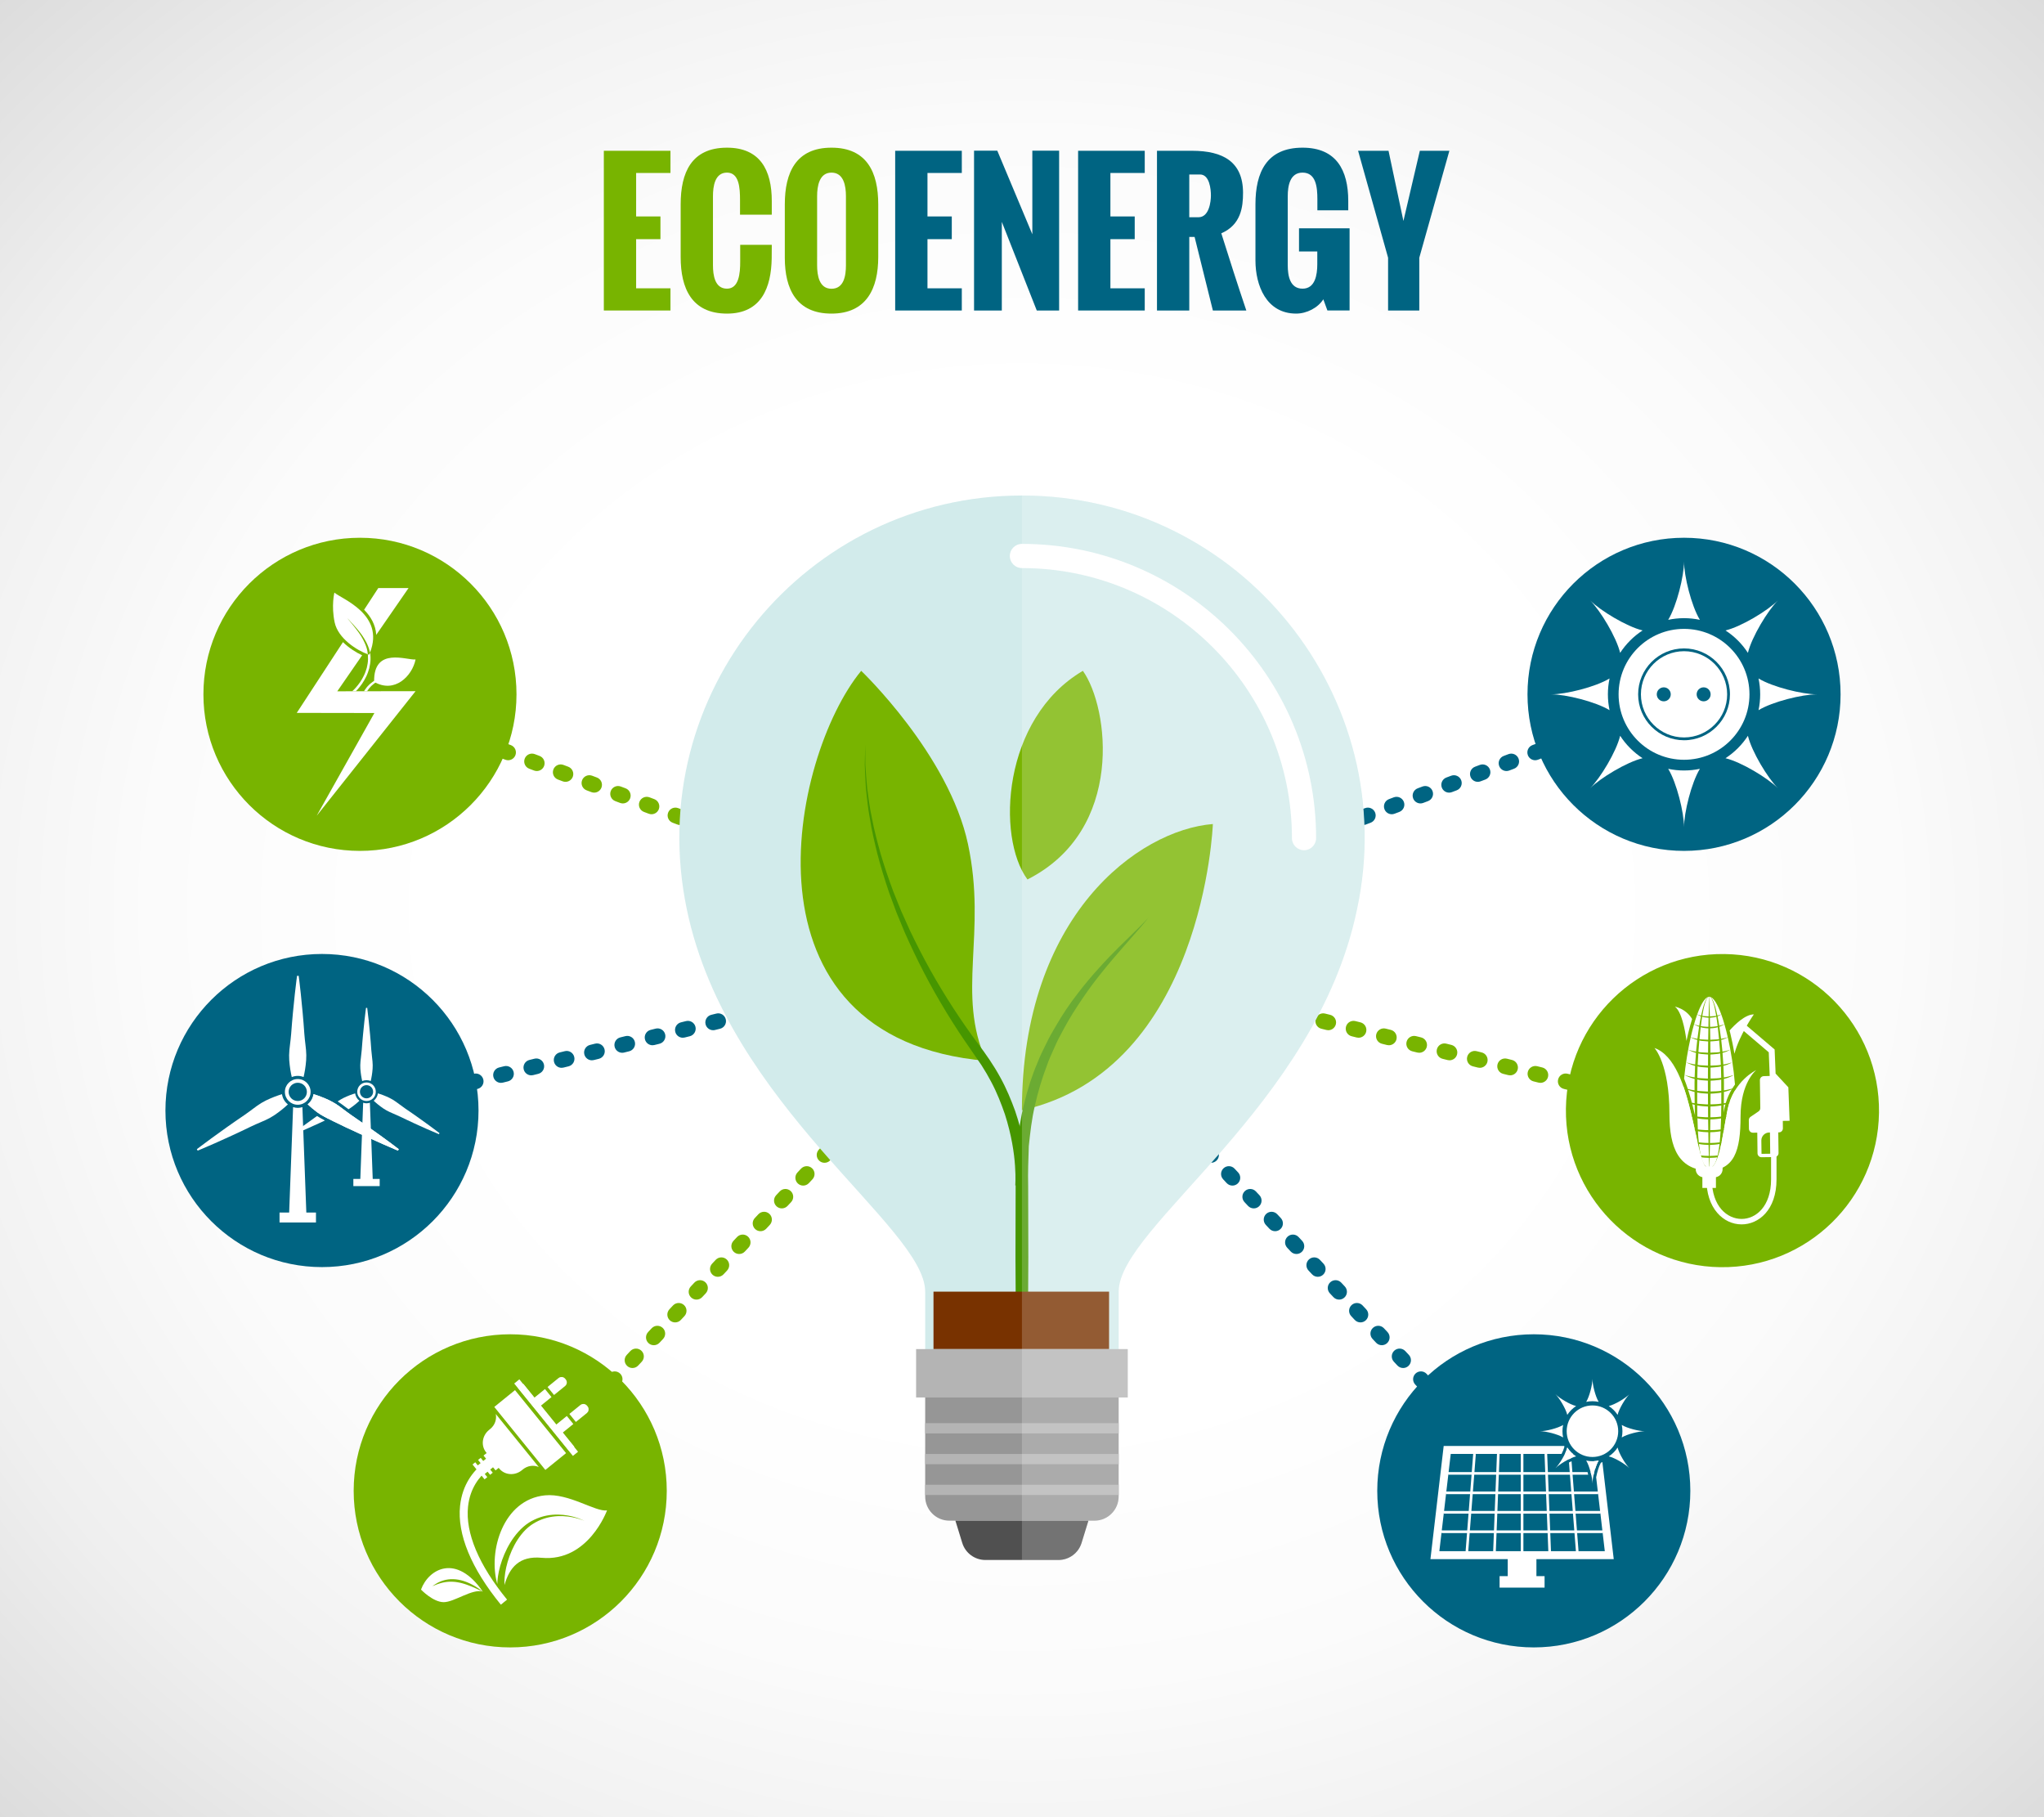 <?xml version="1.0" encoding="utf-8"?>
<!-- Generator: Adobe Illustrator 27.5.0, SVG Export Plug-In . SVG Version: 6.00 Build 0)  -->
<svg version="1.1" id="Layer_1" xmlns="http://www.w3.org/2000/svg" xmlns:xlink="http://www.w3.org/1999/xlink" x="0px" y="0px"
	 viewBox="0 0 450 400" style="enable-background:new 0 0 450 400;" xml:space="preserve">
<rect x="0" y="0" width="450" height="400" fill="#333333" stroke="none"/>
<radialGradient id="SVGID_1_" cx="225" cy="199.879" r="318.859" gradientTransform="matrix(1 0 0 0.889 -3.000000e-04 22.328)" gradientUnits="userSpaceOnUse">
	<stop  offset="0.398" style="stop-color:#FFFFFF"/>
	<stop  offset="0.602" style="stop-color:#FBFBFB"/>
	<stop  offset="0.804" style="stop-color:#EFEFEF"/>
	<stop  offset="1" style="stop-color:#DCDCDC"/>
</radialGradient>
<rect style="fill:url(#SVGID_1_);" width="450" height="400"/>
<g>
	<path style="fill:#78B400;" d="M372.5,246.638c-0.137,0-0.276-0.017-0.416-0.051l-1.111-0.276
		c-0.921-0.229-1.482-1.161-1.253-2.083c0.228-0.92,1.155-1.479,2.083-1.253l1.111,0.276c0.921,0.229,1.482,1.161,1.253,2.083
		C373.973,246.115,373.271,246.638,372.5,246.638z M365.828,244.982c-0.137,0-0.276-0.017-0.415-0.051l-1.112-0.276
		c-0.922-0.229-1.482-1.161-1.254-2.082c0.229-0.921,1.163-1.481,2.082-1.254l1.112,0.276c0.922,0.229,1.482,1.161,1.254,2.082
		C367.301,244.46,366.6,244.982,365.828,244.982z M359.155,243.326c-0.137,0-0.275-0.016-0.414-0.051L357.629,243
		c-0.922-0.227-1.483-1.159-1.255-2.081c0.228-0.921,1.16-1.488,2.081-1.255l1.112,0.275c0.921,0.228,1.483,1.159,1.255,2.081
		C360.629,242.803,359.927,243.326,359.155,243.326z M352.482,241.671c-0.137,0-0.275-0.016-0.414-0.051l-1.112-0.275
		c-0.921-0.227-1.483-1.159-1.255-2.081c0.227-0.921,1.161-1.487,2.081-1.255l1.112,0.275c0.922,0.228,1.483,1.159,1.255,2.081
		C353.956,241.148,353.254,241.671,352.482,241.671z M345.81,240.016c-0.137,0-0.275-0.016-0.414-0.051l-1.112-0.275
		c-0.922-0.228-1.483-1.159-1.255-2.081c0.228-0.921,1.162-1.486,2.081-1.255l1.112,0.275c0.922,0.227,1.483,1.159,1.255,2.081
		C347.283,239.492,346.581,240.016,345.81,240.016z M339.137,238.36c-0.137,0-0.276-0.017-0.415-0.051l-1.112-0.276
		c-0.922-0.229-1.482-1.161-1.254-2.082c0.229-0.921,1.163-1.48,2.082-1.254l1.112,0.276c0.922,0.229,1.482,1.161,1.254,2.082
		C340.609,237.838,339.908,238.36,339.137,238.36z M332.464,236.705c-0.137,0-0.276-0.017-0.416-0.051l-1.111-0.276
		c-0.921-0.229-1.482-1.161-1.253-2.083c0.229-0.92,1.156-1.478,2.083-1.253l1.111,0.276c0.921,0.229,1.482,1.161,1.253,2.083
		C333.936,236.183,333.235,236.705,332.464,236.705z M325.792,235.049c-0.137,0-0.275-0.016-0.414-0.051l-1.112-0.275
		c-0.921-0.228-1.483-1.159-1.255-2.081c0.228-0.921,1.16-1.488,2.081-1.255l1.112,0.275c0.922,0.228,1.483,1.159,1.255,2.081
		C327.266,234.525,326.563,235.049,325.792,235.049z M319.119,233.394c-0.137,0-0.275-0.016-0.414-0.051l-1.112-0.275
		c-0.922-0.228-1.483-1.159-1.255-2.081c0.228-0.921,1.161-1.487,2.081-1.255l1.112,0.275c0.922,0.228,1.483,1.159,1.255,2.081
		C320.593,232.87,319.891,233.394,319.119,233.394z M312.446,231.738c-0.137,0-0.275-0.016-0.414-0.051l-1.112-0.275
		c-0.921-0.227-1.483-1.159-1.255-2.081c0.228-0.921,1.162-1.486,2.081-1.255l1.112,0.275c0.922,0.228,1.483,1.159,1.255,2.081
		C313.92,231.215,313.218,231.738,312.446,231.738z M305.773,230.083c-0.137,0-0.276-0.017-0.415-0.051l-1.112-0.276
		c-0.922-0.229-1.482-1.161-1.254-2.082c0.229-0.921,1.163-1.48,2.082-1.254l1.112,0.276c0.922,0.229,1.482,1.161,1.254,2.082
		C307.246,229.561,306.545,230.083,305.773,230.083z M299.101,228.428c-0.137,0-0.276-0.017-0.416-0.051l-1.111-0.276
		c-0.921-0.23-1.482-1.161-1.253-2.083c0.23-0.92,1.156-1.479,2.083-1.253l1.111,0.276c0.921,0.229,1.483,1.161,1.253,2.083
		C300.573,227.905,299.872,228.428,299.101,228.428z M292.429,226.771c-0.137,0-0.275-0.016-0.414-0.051l-1.112-0.275
		c-0.922-0.227-1.483-1.159-1.255-2.081c0.228-0.921,1.16-1.488,2.081-1.255l1.112,0.275c0.922,0.228,1.483,1.159,1.255,2.081
		C293.902,226.248,293.2,226.771,292.429,226.771z M285.756,225.116c-0.137,0-0.275-0.016-0.414-0.051l-1.112-0.275
		c-0.922-0.227-1.483-1.159-1.255-2.081c0.228-0.921,1.161-1.487,2.081-1.255l1.112,0.275c0.921,0.227,1.483,1.159,1.255,2.081
		C287.229,224.593,286.527,225.116,285.756,225.116z M279.083,223.461c-0.137,0-0.275-0.016-0.414-0.051l-1.112-0.275
		c-0.922-0.228-1.483-1.159-1.255-2.081c0.228-0.921,1.162-1.486,2.081-1.255l1.112,0.275c0.922,0.228,1.483,1.159,1.255,2.081
		C280.557,222.938,279.854,223.461,279.083,223.461z M272.41,221.806c-0.137,0-0.276-0.017-0.415-0.051l-1.112-0.276
		c-0.922-0.229-1.482-1.161-1.254-2.082c0.228-0.921,1.162-1.48,2.082-1.254l1.112,0.276c0.922,0.229,1.483,1.161,1.254,2.082
		C273.883,221.283,273.182,221.806,272.41,221.806z M265.737,220.15c-0.137,0-0.276-0.017-0.415-0.051l-1.112-0.276
		c-0.922-0.229-1.482-1.161-1.254-2.082c0.229-0.921,1.16-1.479,2.082-1.254l1.112,0.276c0.922,0.229,1.482,1.161,1.254,2.082
		C267.21,219.628,266.509,220.15,265.737,220.15z M259.064,218.495c-0.137,0-0.276-0.017-0.416-0.051l-1.111-0.276
		c-0.921-0.229-1.482-1.161-1.253-2.083c0.229-0.92,1.156-1.48,2.083-1.253l1.111,0.276c0.921,0.23,1.482,1.161,1.253,2.083
		C260.537,217.973,259.836,218.495,259.064,218.495z M252.393,216.839c-0.137,0-0.275-0.016-0.414-0.051l-1.112-0.275
		c-0.922-0.227-1.483-1.159-1.255-2.081c0.228-0.921,1.161-1.488,2.081-1.255l1.112,0.275c0.922,0.228,1.483,1.159,1.255,2.081
		C253.866,216.315,253.164,216.839,252.393,216.839z M245.72,215.184c-0.137,0-0.275-0.016-0.414-0.051l-1.112-0.275
		c-0.922-0.228-1.483-1.159-1.255-2.081c0.228-0.921,1.161-1.487,2.081-1.255l1.112,0.275c0.921,0.227,1.483,1.159,1.255,2.081
		C247.193,214.66,246.491,215.184,245.72,215.184z M239.047,213.528c-0.137,0-0.276-0.017-0.415-0.051l-1.112-0.276
		c-0.922-0.229-1.482-1.161-1.254-2.082s1.162-1.48,2.082-1.254l1.112,0.276c0.922,0.229,1.482,1.161,1.254,2.082
		C240.52,213.006,239.818,213.528,239.047,213.528z M232.374,211.873c-0.137,0-0.276-0.017-0.415-0.051l-1.112-0.276
		c-0.922-0.229-1.482-1.161-1.254-2.082c0.23-0.921,1.163-1.479,2.082-1.254l1.112,0.276c0.922,0.229,1.482,1.161,1.254,2.082
		C233.847,211.351,233.145,211.873,232.374,211.873z M225.702,210.218c-0.137,0-0.277-0.017-0.416-0.051l-1.112-0.276
		c-0.921-0.229-1.482-1.161-1.253-2.082c0.229-0.922,1.161-1.48,2.083-1.254l1.112,0.276c0.921,0.229,1.482,1.161,1.254,2.082
		C227.175,209.695,226.473,210.218,225.702,210.218z"/>
	<path style="fill:#006482;" d="M76.93,246.638c-0.771,0-1.472-0.522-1.667-1.305c-0.229-0.921,0.333-1.853,1.253-2.082l1.112-0.276
		c0.921-0.227,1.854,0.332,2.083,1.254c0.229,0.921-0.333,1.854-1.253,2.082l-1.112,0.276
		C77.206,246.621,77.067,246.638,76.93,246.638z M83.603,244.982c-0.771,0-1.472-0.522-1.667-1.304
		c-0.229-0.922,0.332-1.854,1.254-2.083l1.112-0.276c0.92-0.227,1.854,0.332,2.082,1.253c0.229,0.922-0.332,1.855-1.253,2.083
		l-1.112,0.276C83.879,244.966,83.74,244.982,83.603,244.982z M90.275,243.326c-0.771,0-1.473-0.523-1.667-1.306
		c-0.228-0.922,0.334-1.853,1.255-2.081l1.112-0.275c0.92-0.235,1.853,0.333,2.081,1.255c0.228,0.922-0.334,1.854-1.255,2.081
		l-1.112,0.275C90.551,243.311,90.412,243.326,90.275,243.326z M96.948,241.671c-0.771,0-1.473-0.523-1.667-1.306
		c-0.228-0.922,0.334-1.854,1.255-2.081l1.112-0.275c0.92-0.234,1.853,0.334,2.082,1.255c0.228,0.922-0.334,1.854-1.255,2.081
		l-1.112,0.275C97.224,241.655,97.085,241.671,96.948,241.671z M103.621,240.016c-0.771,0-1.473-0.522-1.667-1.306
		c-0.228-0.921,0.334-1.854,1.255-2.081l1.112-0.275c0.919-0.233,1.852,0.333,2.081,1.255c0.228,0.921-0.334,1.854-1.255,2.081
		l-1.112,0.275C103.896,240,103.757,240.016,103.621,240.016z M110.293,238.36c-0.771,0-1.472-0.522-1.667-1.305
		c-0.229-0.921,0.333-1.854,1.253-2.082l1.112-0.276c0.919-0.228,1.854,0.332,2.083,1.254c0.229,0.921-0.333,1.854-1.253,2.082
		l-1.112,0.276C110.57,238.344,110.43,238.36,110.293,238.36z M116.966,236.705c-0.771,0-1.472-0.522-1.667-1.305
		c-0.229-0.921,0.333-1.854,1.253-2.082l1.112-0.276c0.92-0.227,1.854,0.332,2.083,1.254c0.229,0.921-0.333,1.854-1.254,2.082
		l-1.112,0.276C117.243,236.689,117.103,236.705,116.966,236.705z M123.639,235.049c-0.771,0-1.473-0.522-1.667-1.306
		c-0.228-0.921,0.334-1.854,1.255-2.081l1.112-0.275c0.92-0.236,1.853,0.332,2.081,1.255c0.228,0.921-0.334,1.854-1.255,2.081
		l-1.112,0.275C123.915,235.033,123.775,235.049,123.639,235.049z M130.311,233.394c-0.771,0-1.473-0.523-1.667-1.306
		c-0.228-0.922,0.334-1.854,1.255-2.081l1.112-0.275c0.919-0.235,1.853,0.334,2.082,1.255c0.228,0.922-0.334,1.854-1.255,2.081
		l-1.112,0.275C130.587,233.378,130.448,233.394,130.311,233.394z M136.984,231.738c-0.771,0-1.473-0.523-1.667-1.306
		c-0.228-0.922,0.334-1.854,1.255-2.081l1.112-0.275c0.919-0.234,1.854,0.334,2.081,1.255c0.228,0.922-0.334,1.854-1.255,2.081
		l-1.112,0.275C137.26,231.723,137.121,231.738,136.984,231.738z M143.657,230.083c-0.771,0-1.472-0.522-1.666-1.304
		c-0.229-0.922,0.332-1.854,1.253-2.083l1.112-0.276c0.92-0.227,1.854,0.332,2.083,1.253c0.229,0.922-0.332,1.854-1.253,2.083
		l-1.112,0.276C143.934,230.066,143.794,230.083,143.657,230.083z M150.329,228.428c-0.771,0-1.472-0.522-1.667-1.305
		c-0.229-0.921,0.333-1.854,1.253-2.082l1.112-0.276c0.921-0.227,1.854,0.332,2.083,1.254c0.229,0.921-0.333,1.854-1.253,2.082
		l-1.112,0.276C150.606,228.411,150.466,228.428,150.329,228.428z M157.002,226.771c-0.771,0-1.473-0.523-1.667-1.306
		c-0.228-0.922,0.334-1.854,1.255-2.081l1.112-0.275c0.92-0.236,1.853,0.334,2.082,1.255c0.228,0.922-0.334,1.854-1.255,2.081
		l-1.112,0.275C157.278,226.756,157.139,226.771,157.002,226.771z M163.675,225.116c-0.771,0-1.473-0.522-1.667-1.306
		c-0.228-0.921,0.334-1.854,1.255-2.081l1.112-0.275c0.92-0.235,1.853,0.332,2.081,1.255c0.228,0.921-0.334,1.854-1.255,2.081
		l-1.112,0.275C163.951,225.101,163.811,225.116,163.675,225.116z M170.347,223.461c-0.771,0-1.473-0.523-1.667-1.306
		c-0.228-0.922,0.334-1.854,1.255-2.081l1.112-0.275c0.919-0.234,1.854,0.334,2.081,1.255c0.228,0.922-0.334,1.854-1.255,2.081
		l-1.112,0.275C170.623,223.445,170.484,223.461,170.347,223.461z M177.02,221.806c-0.771,0-1.472-0.522-1.667-1.304
		c-0.229-0.922,0.332-1.854,1.253-2.083l1.112-0.276c0.921-0.227,1.854,0.332,2.083,1.253c0.229,0.922-0.332,1.855-1.253,2.083
		l-1.112,0.276C177.297,221.789,177.157,221.806,177.02,221.806z M183.693,220.15c-0.771,0-1.472-0.523-1.667-1.304
		c-0.229-0.922,0.332-1.854,1.253-2.083l1.112-0.276c0.919-0.227,1.854,0.332,2.082,1.253c0.229,0.922-0.332,1.854-1.253,2.083
		l-1.112,0.276C183.97,220.134,183.83,220.15,183.693,220.15z M190.365,218.495c-0.771,0-1.472-0.522-1.666-1.305
		c-0.229-0.921,0.333-1.854,1.253-2.082l1.112-0.276c0.921-0.226,1.854,0.332,2.083,1.254c0.229,0.921-0.333,1.854-1.253,2.082
		l-1.112,0.276C190.642,218.479,190.502,218.495,190.365,218.495z M197.038,216.839c-0.771,0-1.473-0.522-1.667-1.306
		c-0.228-0.921,0.334-1.854,1.255-2.081l1.112-0.275c0.92-0.235,1.853,0.332,2.081,1.255c0.228,0.921-0.334,1.854-1.255,2.081
		l-1.112,0.275C197.314,216.823,197.175,216.839,197.038,216.839z M203.71,215.184c-0.771,0-1.473-0.523-1.667-1.306
		c-0.228-0.922,0.334-1.854,1.255-2.081l1.112-0.275c0.919-0.234,1.853,0.334,2.082,1.255c0.228,0.922-0.334,1.854-1.255,2.081
		l-1.112,0.275C203.986,215.168,203.847,215.184,203.71,215.184z M210.383,213.528c-0.771,0-1.472-0.522-1.667-1.305
		c-0.229-0.921,0.333-1.854,1.253-2.082l1.112-0.276c0.922-0.227,1.854,0.332,2.083,1.254c0.229,0.921-0.333,1.854-1.253,2.082
		l-1.112,0.276C210.66,213.512,210.52,213.528,210.383,213.528z M217.056,211.873c-0.771,0-1.472-0.522-1.667-1.304
		c-0.229-0.922,0.332-1.855,1.254-2.083l1.112-0.276c0.92-0.227,1.854,0.332,2.082,1.253c0.229,0.922-0.332,1.854-1.253,2.083
		l-1.112,0.276C217.333,211.856,217.193,211.873,217.056,211.873z M223.729,210.218c-0.771,0-1.472-0.523-1.667-1.305
		c-0.229-0.921,0.333-1.854,1.253-2.082l1.112-0.276c0.922-0.226,1.855,0.332,2.083,1.254c0.229,0.921-0.333,1.854-1.254,2.082
		l-1.112,0.276C224.005,210.201,223.866,210.218,223.729,210.218z"/>
	<g>
		<path style="fill:#006482;" d="M224.843,209.941c-0.695,0-1.349-0.424-1.609-1.112c-0.335-0.889,0.114-1.88,1.002-2.215
			l0.536-0.202c0.891-0.336,1.879,0.114,2.214,1.002c0.335,0.889-0.113,1.88-1.001,2.215l-0.536,0.202
			C225.249,209.906,225.044,209.941,224.843,209.941z"/>
		<path style="fill:#006482;" d="M230.64,207.759c-0.694,0-1.349-0.424-1.608-1.113c-0.335-0.888,0.114-1.879,1.003-2.214
			l1.053-0.396c0.887-0.335,1.88,0.114,2.214,1.003c0.335,0.888-0.114,1.879-1.003,2.214l-1.053,0.396
			C231.046,207.724,230.841,207.759,230.64,207.759z M236.953,205.382c-0.694,0-1.349-0.424-1.608-1.113
			c-0.335-0.888,0.114-1.879,1.003-2.214l1.053-0.396c0.888-0.333,1.879,0.114,2.214,1.003c0.335,0.888-0.114,1.879-1.003,2.214
			l-1.053,0.396C237.359,205.347,237.154,205.382,236.953,205.382z M243.268,203.004c-0.694,0-1.349-0.424-1.608-1.113
			c-0.335-0.889,0.114-1.879,1.003-2.214l1.052-0.396c0.889-0.334,1.879,0.115,2.214,1.003c0.335,0.888-0.114,1.879-1.003,2.214
			l-1.052,0.396C243.674,202.969,243.469,203.004,243.268,203.004z M249.581,200.627c-0.695,0-1.35-0.425-1.608-1.114
			c-0.335-0.888,0.115-1.879,1.003-2.214l1.053-0.396c0.889-0.333,1.88,0.115,2.214,1.004c0.335,0.888-0.115,1.879-1.003,2.214
			l-1.053,0.396C249.987,200.591,249.782,200.627,249.581,200.627z M255.895,198.249c-0.694,0-1.35-0.425-1.608-1.114
			c-0.335-0.888,0.114-1.879,1.003-2.214l1.052-0.396c0.887-0.334,1.879,0.115,2.214,1.003c0.335,0.888-0.114,1.879-1.003,2.214
			l-1.052,0.396C256.302,198.214,256.097,198.249,255.895,198.249z M262.209,195.872c-0.695,0-1.35-0.425-1.608-1.114
			c-0.335-0.888,0.115-1.879,1.003-2.214l1.053-0.396c0.888-0.333,1.88,0.115,2.214,1.004c0.335,0.888-0.115,1.879-1.003,2.214
			l-1.053,0.396C262.615,195.836,262.41,195.872,262.209,195.872z M268.523,193.495c-0.694,0-1.349-0.425-1.608-1.114
			c-0.335-0.888,0.114-1.879,1.003-2.214l1.052-0.396c0.888-0.333,1.881,0.115,2.214,1.003c0.335,0.888-0.114,1.879-1.003,2.214
			l-1.052,0.396C268.93,193.459,268.725,193.495,268.523,193.495z M274.837,191.117c-0.695,0-1.35-0.425-1.608-1.114
			c-0.335-0.888,0.115-1.879,1.003-2.214l1.053-0.396c0.889-0.332,1.88,0.115,2.214,1.004c0.335,0.888-0.115,1.879-1.003,2.214
			l-1.053,0.396C275.243,191.081,275.038,191.117,274.837,191.117z M281.15,188.74c-0.695,0-1.35-0.425-1.608-1.114
			c-0.335-0.888,0.115-1.879,1.003-2.214l1.053-0.396c0.888-0.333,1.881,0.115,2.214,1.004c0.335,0.888-0.115,1.879-1.003,2.214
			l-1.053,0.396C281.557,188.704,281.352,188.74,281.15,188.74z M287.465,186.362c-0.695,0-1.35-0.425-1.608-1.114
			c-0.335-0.888,0.115-1.879,1.003-2.214l1.053-0.396c0.888-0.334,1.881,0.115,2.214,1.004c0.335,0.888-0.115,1.879-1.003,2.214
			l-1.053,0.396C287.871,186.327,287.666,186.362,287.465,186.362z M293.778,183.985c-0.695,0-1.35-0.425-1.608-1.114
			c-0.335-0.888,0.115-1.879,1.003-2.214l1.053-0.396c0.889-0.332,1.88,0.115,2.214,1.004c0.335,0.888-0.115,1.879-1.003,2.214
			l-1.053,0.396C294.185,183.949,293.979,183.985,293.778,183.985z M300.093,181.607c-0.694,0-1.35-0.425-1.608-1.114
			c-0.335-0.888,0.114-1.879,1.003-2.214l1.052-0.396c0.889-0.334,1.879,0.115,2.214,1.003c0.335,0.888-0.114,1.879-1.003,2.214
			l-1.052,0.396C300.499,181.572,300.294,181.607,300.093,181.607z M306.406,179.23c-0.695,0-1.35-0.425-1.608-1.114
			c-0.335-0.888,0.115-1.879,1.003-2.214l1.053-0.396c0.888-0.332,1.88,0.115,2.214,1.004c0.335,0.888-0.115,1.879-1.003,2.214
			l-1.053,0.396C306.813,179.194,306.607,179.23,306.406,179.23z M312.721,176.852c-0.694,0-1.349-0.425-1.608-1.114
			c-0.335-0.888,0.114-1.879,1.003-2.214l1.052-0.396c0.888-0.334,1.881,0.115,2.214,1.003c0.335,0.888-0.114,1.879-1.003,2.214
			l-1.052,0.396C313.127,176.817,312.922,176.852,312.721,176.852z M319.034,174.476c-0.694,0-1.349-0.425-1.608-1.113
			c-0.335-0.889,0.114-1.88,1.003-2.214l1.053-0.396c0.887-0.334,1.88,0.115,2.214,1.002c0.335,0.889-0.114,1.88-1.003,2.214
			l-1.053,0.396C319.44,174.44,319.235,174.476,319.034,174.476z M325.349,172.098c-0.694,0-1.349-0.424-1.608-1.113
			c-0.335-0.888,0.114-1.88,1.002-2.215l1.052-0.396c0.888-0.333,1.88,0.113,2.215,1.002c0.335,0.888-0.114,1.88-1.002,2.215
			l-1.052,0.396C325.755,172.063,325.551,172.098,325.349,172.098z M331.662,169.721c-0.694,0-1.349-0.425-1.608-1.113
			c-0.335-0.889,0.114-1.88,1.003-2.214l1.053-0.396c0.888-0.333,1.879,0.115,2.214,1.002c0.335,0.889-0.114,1.88-1.003,2.214
			l-1.053,0.396C332.068,169.685,331.863,169.721,331.662,169.721z"/>
		<path style="fill:#006482;" d="M337.977,167.343c-0.695,0-1.35-0.425-1.608-1.114c-0.335-0.888,0.115-1.879,1.003-2.214
			l0.536-0.202c0.889-0.333,1.88,0.115,2.214,1.004c0.335,0.888-0.115,1.879-1.003,2.214l-0.536,0.202
			C338.383,167.307,338.178,167.343,337.977,167.343z"/>
	</g>
	<g>
		<path style="fill:#78B400;" d="M224.999,209.941c-0.201,0-0.406-0.035-0.606-0.11l-0.536-0.202
			c-0.888-0.335-1.336-1.326-1.002-2.215c0.335-0.888,1.327-1.336,2.215-1.002l0.536,0.202c0.888,0.335,1.337,1.326,1.002,2.215
			C226.349,209.518,225.694,209.941,224.999,209.941z"/>
		<path style="fill:#78B400;" d="M219.202,207.759c-0.201,0-0.406-0.035-0.605-0.11l-1.052-0.396
			c-0.888-0.335-1.337-1.326-1.002-2.215c0.335-0.888,1.326-1.336,2.214-1.002l1.052,0.396c0.888,0.335,1.337,1.326,1.002,2.215
			C220.551,207.335,219.896,207.759,219.202,207.759z M212.888,205.382c-0.201,0-0.406-0.035-0.605-0.11l-1.052-0.396
			c-0.888-0.335-1.337-1.326-1.003-2.215c0.336-0.888,1.326-1.336,2.214-1.002l1.052,0.396c0.888,0.335,1.337,1.326,1.003,2.215
			C214.237,204.958,213.582,205.382,212.888,205.382z M206.574,203.004c-0.201,0-0.405-0.035-0.605-0.11l-1.052-0.396
			c-0.888-0.335-1.337-1.326-1.003-2.214c0.335-0.888,1.325-1.337,2.214-1.003l1.052,0.396c0.888,0.334,1.337,1.325,1.003,2.214
			C207.923,202.579,207.269,203.004,206.574,203.004z M200.26,200.627c-0.201,0-0.405-0.036-0.605-0.111l-1.052-0.396
			c-0.888-0.334-1.337-1.325-1.003-2.214c0.335-0.888,1.324-1.337,2.214-1.003l1.052,0.396c0.888,0.334,1.337,1.325,1.003,2.214
			C201.609,200.202,200.955,200.627,200.26,200.627z M193.946,198.249c-0.201,0-0.405-0.036-0.605-0.111l-1.052-0.396
			c-0.888-0.334-1.337-1.325-1.003-2.214c0.335-0.888,1.326-1.336,2.214-1.003l1.052,0.396c0.888,0.334,1.337,1.325,1.003,2.214
			C195.295,197.825,194.641,198.249,193.946,198.249z M187.632,195.872c-0.201,0-0.405-0.036-0.605-0.111l-1.052-0.396
			c-0.888-0.334-1.337-1.325-1.003-2.214c0.335-0.888,1.325-1.337,2.214-1.003l1.052,0.396c0.888,0.334,1.337,1.325,1.003,2.214
			C188.981,195.447,188.327,195.872,187.632,195.872z M181.318,193.495c-0.201,0-0.405-0.036-0.605-0.111l-1.052-0.396
			c-0.888-0.334-1.337-1.325-1.003-2.214c0.335-0.888,1.325-1.338,2.214-1.003l1.052,0.396c0.888,0.334,1.337,1.325,1.003,2.214
			C182.667,193.07,182.013,193.495,181.318,193.495z M175.004,191.117c-0.201,0-0.405-0.036-0.605-0.111l-1.052-0.396
			c-0.888-0.334-1.337-1.325-1.003-2.214c0.334-0.888,1.324-1.336,2.214-1.003l1.052,0.396c0.888,0.334,1.337,1.325,1.003,2.214
			C176.354,190.692,175.699,191.117,175.004,191.117z M168.69,188.74c-0.201,0-0.405-0.036-0.605-0.111l-1.052-0.396
			c-0.888-0.334-1.337-1.325-1.003-2.214c0.334-0.888,1.326-1.337,2.214-1.003l1.052,0.396c0.888,0.334,1.337,1.325,1.003,2.214
			C170.04,188.315,169.385,188.74,168.69,188.74z M162.376,186.362c-0.201,0-0.405-0.036-0.605-0.111l-1.052-0.396
			c-0.888-0.334-1.337-1.325-1.003-2.214c0.335-0.888,1.325-1.336,2.214-1.003l1.052,0.396c0.888,0.334,1.337,1.325,1.003,2.214
			C163.726,185.938,163.071,186.362,162.376,186.362z M156.062,183.985c-0.201,0-0.405-0.036-0.605-0.111l-1.052-0.396
			c-0.888-0.334-1.337-1.325-1.003-2.214c0.335-0.888,1.324-1.337,2.214-1.003l1.052,0.396c0.888,0.334,1.337,1.325,1.003,2.214
			C157.412,183.56,156.757,183.985,156.062,183.985z M149.748,181.607c-0.201,0-0.405-0.036-0.605-0.111l-1.052-0.396
			c-0.888-0.334-1.337-1.325-1.003-2.214c0.335-0.888,1.326-1.338,2.214-1.003l1.052,0.396c0.888,0.334,1.337,1.325,1.003,2.214
			C151.098,181.183,150.443,181.607,149.748,181.607z M143.434,179.23c-0.201,0-0.405-0.036-0.605-0.111l-1.052-0.396
			c-0.888-0.334-1.337-1.325-1.003-2.214c0.335-0.888,1.325-1.336,2.214-1.003l1.052,0.396c0.888,0.334,1.337,1.325,1.003,2.214
			C144.784,178.805,144.129,179.23,143.434,179.23z M137.12,176.852c-0.201,0-0.405-0.036-0.605-0.111l-1.052-0.396
			c-0.888-0.334-1.337-1.325-1.003-2.214c0.334-0.888,1.325-1.337,2.214-1.003l1.052,0.396c0.888,0.334,1.337,1.325,1.003,2.214
			C138.47,176.428,137.815,176.852,137.12,176.852z M130.806,174.475c-0.201,0-0.405-0.036-0.605-0.111l-1.052-0.396
			c-0.888-0.334-1.337-1.325-1.003-2.214c0.335-0.888,1.324-1.336,2.214-1.003l1.052,0.396c0.888,0.334,1.337,1.325,1.003,2.214
			C132.156,174.05,131.501,174.475,130.806,174.475z M124.492,172.098c-0.201,0-0.405-0.036-0.605-0.111l-1.052-0.396
			c-0.888-0.334-1.337-1.325-1.003-2.214c0.334-0.888,1.326-1.337,2.214-1.003l1.052,0.396c0.888,0.334,1.337,1.325,1.003,2.214
			C125.842,171.673,125.188,172.098,124.492,172.098z M118.178,169.72c-0.201,0-0.405-0.036-0.605-0.111l-1.052-0.396
			c-0.888-0.334-1.337-1.325-1.003-2.214c0.334-0.888,1.325-1.338,2.214-1.003l1.052,0.396c0.888,0.334,1.337,1.325,1.003,2.214
			C119.528,169.295,118.873,169.72,118.178,169.72z"/>
		<path style="fill:#78B400;" d="M111.864,167.343c-0.201,0-0.405-0.036-0.604-0.11l-0.536-0.202
			c-0.889-0.335-1.338-1.326-1.004-2.214c0.334-0.888,1.325-1.337,2.214-1.004l0.536,0.202c0.889,0.335,1.338,1.326,1.004,2.214
			C113.214,166.918,112.56,167.343,111.864,167.343z"/>
	</g>
	<path style="fill:#006482;" d="M332.399,326.226c-0.459,0-0.917-0.183-1.255-0.544l-0.783-0.837
		c-0.648-0.693-0.612-1.781,0.08-2.43c0.694-0.649,1.782-0.612,2.43,0.08l0.783,0.837c0.648,0.693,0.612,1.781-0.08,2.43
		C333.242,326.072,332.82,326.226,332.399,326.226z M327.701,321.206c-0.459,0-0.917-0.183-1.255-0.544l-0.783-0.837
		c-0.648-0.693-0.612-1.781,0.08-2.43c0.694-0.649,1.781-0.613,2.43,0.08l0.783,0.837c0.648,0.693,0.612,1.781-0.08,2.43
		C328.544,321.053,328.122,321.206,327.701,321.206z M323.004,316.186c-0.459,0-0.917-0.183-1.255-0.544l-0.783-0.837
		c-0.648-0.693-0.612-1.781,0.08-2.43c0.694-0.649,1.781-0.612,2.43,0.08l0.783,0.837c0.648,0.693,0.612,1.781-0.08,2.43
		C323.847,316.033,323.425,316.186,323.004,316.186z M318.306,311.167c-0.459,0-0.917-0.183-1.255-0.544l-0.783-0.837
		c-0.648-0.693-0.612-1.781,0.08-2.43c0.693-0.649,1.782-0.612,2.43,0.08l0.783,0.837c0.649,0.693,0.612,1.781-0.08,2.43
		C319.148,311.014,318.727,311.167,318.306,311.167z M313.607,306.147c-0.459,0-0.917-0.183-1.255-0.544l-0.783-0.837
		c-0.648-0.693-0.612-1.781,0.08-2.43c0.694-0.649,1.782-0.613,2.43,0.08l0.783,0.837c0.648,0.693,0.612,1.781-0.08,2.43
		C314.45,305.994,314.028,306.147,313.607,306.147z M308.91,301.128c-0.458,0-0.916-0.183-1.254-0.544l-0.783-0.836
		c-0.649-0.692-0.614-1.78,0.079-2.429c0.69-0.647,1.779-0.614,2.429,0.079l0.783,0.836c0.649,0.692,0.614,1.78-0.079,2.429
		C309.754,300.974,309.332,301.128,308.91,301.128z M304.212,296.108c-0.458,0-0.916-0.183-1.254-0.544l-0.783-0.836
		c-0.649-0.692-0.614-1.78,0.079-2.429c0.69-0.647,1.78-0.615,2.429,0.079l0.783,0.836c0.649,0.692,0.614,1.78-0.079,2.429
		C305.056,295.954,304.634,296.108,304.212,296.108z M299.514,291.089c-0.458,0-0.916-0.183-1.254-0.544l-0.783-0.836
		c-0.65-0.692-0.614-1.78,0.079-2.429c0.69-0.647,1.779-0.614,2.429,0.079l0.783,0.836c0.649,0.692,0.614,1.78-0.079,2.429
		C300.357,290.935,299.935,291.089,299.514,291.089z M294.816,286.069c-0.458,0-0.916-0.183-1.254-0.544l-0.783-0.836
		c-0.649-0.692-0.614-1.78,0.079-2.429c0.691-0.647,1.78-0.615,2.429,0.079l0.783,0.836c0.649,0.692,0.614,1.78-0.079,2.429
		C295.66,285.915,295.238,286.069,294.816,286.069z M290.118,281.05c-0.458,0-0.916-0.183-1.254-0.544l-0.783-0.836
		c-0.65-0.692-0.614-1.78,0.079-2.429c0.69-0.647,1.779-0.614,2.429,0.079l0.783,0.836c0.649,0.692,0.614,1.78-0.079,2.429
		C290.962,280.896,290.54,281.05,290.118,281.05z M285.42,276.031c-0.459,0-0.917-0.183-1.256-0.545l-0.782-0.837
		c-0.648-0.693-0.611-1.781,0.082-2.43c0.694-0.647,1.779-0.613,2.43,0.082l0.782,0.837c0.648,0.693,0.611,1.781-0.082,2.43
		C286.262,275.878,285.841,276.031,285.42,276.031z M280.723,271.012c-0.459,0-0.917-0.183-1.255-0.544l-0.783-0.837
		c-0.648-0.693-0.612-1.781,0.08-2.43c0.693-0.648,1.781-0.612,2.43,0.08l0.783,0.837c0.649,0.693,0.612,1.781-0.08,2.43
		C281.565,270.858,281.144,271.012,280.723,271.012z M276.024,265.992c-0.459,0-0.917-0.183-1.255-0.544l-0.783-0.837
		c-0.648-0.693-0.612-1.781,0.08-2.43c0.693-0.649,1.782-0.613,2.43,0.08l0.783,0.837c0.648,0.693,0.612,1.781-0.08,2.43
		C276.867,265.839,276.445,265.992,276.024,265.992z M271.326,260.973c-0.459,0-0.917-0.183-1.256-0.545l-0.782-0.837
		c-0.648-0.693-0.611-1.781,0.082-2.43c0.694-0.647,1.78-0.612,2.43,0.082l0.782,0.837c0.648,0.693,0.611,1.781-0.082,2.43
		C272.168,260.819,271.747,260.973,271.326,260.973z M266.629,255.953c-0.459,0-0.917-0.183-1.255-0.544l-0.783-0.837
		c-0.648-0.693-0.612-1.781,0.08-2.43c0.694-0.649,1.782-0.612,2.43,0.08l0.783,0.837c0.648,0.693,0.612,1.781-0.08,2.43
		C267.472,255.8,267.05,255.953,266.629,255.953z M261.931,250.934c-0.459,0-0.917-0.183-1.255-0.544l-0.783-0.837
		c-0.649-0.693-0.612-1.781,0.08-2.43c0.694-0.648,1.781-0.612,2.43,0.08l0.783,0.837c0.649,0.693,0.612,1.781-0.08,2.43
		C262.773,250.78,262.352,250.934,261.931,250.934z M257.232,245.914c-0.459,0-0.917-0.183-1.256-0.545l-0.782-0.837
		c-0.648-0.693-0.611-1.781,0.082-2.43c0.693-0.647,1.78-0.612,2.43,0.082l0.782,0.837c0.648,0.693,0.611,1.781-0.082,2.43
		C258.074,245.761,257.653,245.914,257.232,245.914z M252.535,240.895c-0.458,0-0.916-0.183-1.254-0.544l-0.783-0.836
		c-0.649-0.692-0.614-1.78,0.079-2.429c0.692-0.647,1.78-0.615,2.429,0.079l0.783,0.836c0.649,0.692,0.614,1.78-0.079,2.429
		C253.379,240.74,252.957,240.895,252.535,240.895z M247.837,235.875c-0.458,0-0.916-0.183-1.254-0.544l-0.783-0.836
		c-0.649-0.692-0.614-1.78,0.079-2.429c0.69-0.648,1.779-0.615,2.429,0.079l0.783,0.836c0.649,0.692,0.614,1.78-0.079,2.429
		C248.681,235.721,248.259,235.875,247.837,235.875z M243.139,230.855c-0.459,0-0.917-0.183-1.255-0.544l-0.782-0.836
		c-0.648-0.693-0.612-1.781,0.08-2.43c0.694-0.648,1.782-0.612,2.43,0.08l0.782,0.836c0.648,0.693,0.612,1.781-0.08,2.43
		C243.981,230.702,243.56,230.855,243.139,230.855z M238.441,225.836c-0.458,0-0.916-0.183-1.254-0.544l-0.783-0.836
		c-0.649-0.692-0.614-1.78,0.079-2.429c0.69-0.647,1.779-0.615,2.429,0.079l0.783,0.836c0.649,0.692,0.614,1.78-0.079,2.429
		C239.285,225.682,238.863,225.836,238.441,225.836z M233.743,220.816c-0.458,0-0.916-0.183-1.254-0.544l-0.783-0.836
		c-0.65-0.692-0.614-1.78,0.079-2.429c0.69-0.647,1.779-0.614,2.429,0.079l0.783,0.836c0.649,0.692,0.614,1.78-0.079,2.429
		C234.587,220.662,234.165,220.816,233.743,220.816z M229.045,215.798c-0.459,0-0.917-0.183-1.256-0.545l-0.782-0.837
		c-0.648-0.693-0.611-1.781,0.082-2.43c0.694-0.647,1.78-0.612,2.43,0.082l0.782,0.837c0.648,0.693,0.611,1.781-0.082,2.43
		C229.887,215.645,229.466,215.798,229.045,215.798z M224.348,210.778c-0.459,0-0.917-0.183-1.255-0.544l-0.783-0.837
		c-0.649-0.693-0.613-1.781,0.08-2.43c0.693-0.649,1.78-0.612,2.429,0.08l0.783,0.837c0.649,0.693,0.612,1.781-0.08,2.43
		C225.19,210.625,224.769,210.778,224.348,210.778z"/>
	<path style="fill:#78B400;" d="M115.753,326.226c-0.421,0-0.842-0.153-1.174-0.464c-0.693-0.648-0.729-1.736-0.081-2.43
		l0.783-0.837c0.648-0.692,1.736-0.729,2.429-0.08c0.693,0.648,0.729,1.736,0.081,2.43l-0.783,0.837
		C116.67,326.043,116.212,326.226,115.753,326.226z M120.451,321.206c-0.42,0-0.842-0.153-1.173-0.464
		c-0.693-0.648-0.73-1.735-0.081-2.429l0.783-0.837c0.648-0.694,1.736-0.73,2.429-0.081c0.693,0.648,0.73,1.735,0.082,2.429
		l-0.783,0.837C121.369,321.023,120.911,321.206,120.451,321.206z M125.149,316.186c-0.42,0-0.842-0.153-1.173-0.464
		c-0.693-0.648-0.73-1.735-0.082-2.429l0.783-0.837c0.649-0.693,1.736-0.73,2.429-0.081c0.693,0.648,0.73,1.735,0.081,2.429
		l-0.783,0.837C126.066,316.004,125.608,316.186,125.149,316.186z M129.847,311.167c-0.421,0-0.842-0.153-1.174-0.464
		c-0.693-0.648-0.729-1.736-0.081-2.43l0.783-0.837c0.649-0.692,1.736-0.729,2.429-0.08c0.693,0.648,0.729,1.736,0.081,2.43
		l-0.783,0.837C130.764,310.984,130.306,311.167,129.847,311.167z M134.545,306.147c-0.42,0-0.842-0.153-1.173-0.464
		c-0.693-0.648-0.73-1.735-0.082-2.429l0.783-0.837c0.648-0.693,1.737-0.73,2.429-0.081c0.693,0.648,0.73,1.735,0.081,2.429
		l-0.783,0.837C135.462,305.965,135.004,306.147,134.545,306.147z M139.243,301.128c-0.421,0-0.843-0.153-1.174-0.464
		c-0.693-0.65-0.729-1.736-0.08-2.43l0.783-0.836c0.647-0.692,1.736-0.729,2.429-0.08c0.693,0.649,0.729,1.736,0.08,2.43
		l-0.783,0.836C140.16,300.945,139.702,301.128,139.243,301.128z M143.94,296.108c-0.421,0-0.843-0.154-1.175-0.465
		c-0.692-0.648-0.728-1.736-0.079-2.429l0.783-0.836c0.649-0.692,1.736-0.729,2.43-0.079c0.692,0.648,0.728,1.736,0.079,2.429
		l-0.783,0.836C144.857,295.926,144.399,296.108,143.94,296.108z M148.638,291.089c-0.421,0-0.843-0.154-1.175-0.465
		c-0.692-0.648-0.728-1.736-0.079-2.429l0.783-0.836c0.649-0.692,1.737-0.728,2.43-0.079c0.692,0.648,0.728,1.736,0.079,2.429
		l-0.783,0.836C149.555,290.906,149.097,291.089,148.638,291.089z M153.336,286.069c-0.421,0-0.843-0.153-1.174-0.464
		c-0.693-0.649-0.729-1.736-0.08-2.43l0.783-0.836c0.649-0.693,1.736-0.729,2.429-0.08c0.693,0.649,0.729,1.736,0.08,2.43
		l-0.783,0.836C154.253,285.887,153.795,286.069,153.336,286.069z M158.034,281.05c-0.421,0-0.843-0.154-1.175-0.465
		c-0.692-0.648-0.728-1.736-0.079-2.429l0.783-0.836c0.649-0.692,1.737-0.728,2.43-0.079c0.692,0.648,0.728,1.736,0.079,2.429
		l-0.783,0.836C158.951,280.867,158.493,281.05,158.034,281.05z M162.732,276.031c-0.421,0-0.842-0.153-1.174-0.464
		c-0.693-0.648-0.729-1.736-0.081-2.43l0.783-0.837c0.649-0.692,1.736-0.73,2.429-0.08c0.693,0.648,0.729,1.736,0.081,2.43
		l-0.783,0.837C163.649,275.849,163.191,276.031,162.732,276.031z M167.43,271.012c-0.42,0-0.842-0.153-1.173-0.464
		c-0.693-0.648-0.73-1.735-0.081-2.429l0.783-0.837c0.649-0.693,1.737-0.73,2.429-0.081c0.693,0.648,0.73,1.735,0.082,2.429
		l-0.783,0.837C168.348,270.829,167.89,271.012,167.43,271.012z M172.128,265.992c-0.421,0-0.842-0.153-1.174-0.464
		c-0.693-0.648-0.729-1.736-0.081-2.43l0.783-0.837c0.649-0.693,1.736-0.729,2.429-0.08c0.693,0.648,0.729,1.736,0.081,2.43
		l-0.783,0.837C173.045,265.81,172.587,265.992,172.128,265.992z M176.826,260.973c-0.421,0-0.842-0.153-1.174-0.464
		c-0.693-0.648-0.729-1.736-0.081-2.43l0.783-0.837c0.648-0.692,1.736-0.728,2.429-0.08c0.693,0.648,0.729,1.736,0.081,2.43
		l-0.783,0.837C177.743,260.79,177.285,260.973,176.826,260.973z M181.524,255.953c-0.42,0-0.842-0.153-1.173-0.464
		c-0.693-0.648-0.73-1.735-0.082-2.429l0.783-0.837c0.648-0.693,1.736-0.73,2.429-0.081c0.693,0.648,0.73,1.735,0.081,2.429
		l-0.783,0.837C182.441,255.77,181.983,255.953,181.524,255.953z M186.222,250.934c-0.421,0-0.842-0.153-1.174-0.464
		c-0.693-0.648-0.729-1.736-0.081-2.43l0.783-0.837c0.648-0.692,1.736-0.729,2.429-0.08c0.693,0.648,0.729,1.736,0.081,2.43
		l-0.783,0.837C187.139,250.751,186.681,250.934,186.222,250.934z M190.919,245.914c-0.421,0-0.842-0.153-1.174-0.464
		c-0.693-0.648-0.729-1.736-0.081-2.43l0.783-0.837c0.648-0.693,1.736-0.729,2.429-0.08c0.693,0.648,0.729,1.736,0.081,2.43
		l-0.783,0.837C191.836,245.731,191.378,245.914,190.919,245.914z M195.618,240.895c-0.421,0-0.843-0.153-1.174-0.464
		c-0.693-0.649-0.729-1.736-0.08-2.43l0.783-0.836c0.648-0.692,1.736-0.729,2.429-0.08c0.693,0.649,0.729,1.736,0.08,2.43
		l-0.783,0.836C196.535,240.712,196.077,240.895,195.618,240.895z M200.315,235.875c-0.421,0-0.843-0.153-1.174-0.464
		c-0.693-0.649-0.729-1.736-0.08-2.43l0.783-0.836c0.648-0.693,1.736-0.729,2.429-0.08c0.693,0.649,0.729,1.736,0.08,2.43
		l-0.783,0.836C201.232,235.692,200.774,235.875,200.315,235.875z M205.013,230.855c-0.421,0-0.843-0.154-1.175-0.465
		c-0.692-0.648-0.728-1.736-0.079-2.429l0.783-0.836c0.648-0.692,1.737-0.729,2.43-0.079c0.692,0.648,0.728,1.736,0.079,2.429
		l-0.783,0.836C205.93,230.673,205.472,230.855,205.013,230.855z M209.711,225.836c-0.421,0-0.843-0.153-1.174-0.464
		c-0.693-0.649-0.729-1.736-0.08-2.43l0.783-0.836c0.648-0.692,1.736-0.729,2.429-0.08c0.693,0.649,0.729,1.736,0.08,2.43
		l-0.783,0.836C210.628,225.653,210.17,225.836,209.711,225.836z M214.409,220.816c-0.421,0-0.843-0.153-1.174-0.464
		c-0.693-0.649-0.729-1.736-0.08-2.43l0.783-0.836c0.648-0.692,1.736-0.729,2.429-0.08c0.693,0.649,0.729,1.736,0.08,2.43
		l-0.783,0.836C215.326,220.634,214.868,220.816,214.409,220.816z M219.107,215.798c-0.421,0-0.842-0.153-1.174-0.464
		c-0.693-0.648-0.729-1.736-0.081-2.43l0.783-0.837c0.648-0.693,1.736-0.729,2.429-0.08c0.693,0.648,0.729,1.736,0.081,2.43
		l-0.783,0.837C220.024,215.615,219.566,215.798,219.107,215.798z M223.805,210.778c-0.421,0-0.842-0.153-1.174-0.464
		c-0.693-0.648-0.729-1.736-0.081-2.43l0.783-0.837c0.649-0.692,1.737-0.729,2.429-0.08c0.693,0.648,0.729,1.736,0.081,2.43
		l-0.783,0.837C224.722,210.596,224.264,210.778,223.805,210.778z"/>
	<g>
		<path style="fill:#D2EBEB;" d="M298.741,200.221c10.043-46.783-25.738-91.148-73.76-91.148c-47.306,0-83.749,43.373-73.762,91.148
			c9.023,43.34,52.465,69.783,52.465,84.099l0.002,15.973h42.592v-15.973C246.277,270.004,289.721,243.561,298.741,200.221z"/>
		<path style="fill:#FFFFFF;" d="M287.086,187.152c-1.468,0-2.658-1.192-2.658-2.662c0-32.777-26.669-59.444-59.447-59.444
			c-1.47,0-2.662-1.192-2.662-2.662s1.192-2.662,2.662-2.662c35.713,0,64.768,29.054,64.768,64.769
			C289.749,185.96,288.559,187.152,287.086,187.152z"/>
		<path style="fill:#969696;" d="M246.277,329.407c0,2.94-2.384,5.324-5.324,5.324h-31.945c-2.94,0-5.324-2.384-5.324-5.324v-24.681
			h42.594V329.407z"/>
		<path style="fill:#505050;" d="M238.116,339.626c-0.688,2.234-2.751,3.759-5.089,3.759h-16.093c-2.337,0-4.402-1.524-5.089-3.759
			l-1.506-4.894h29.283L238.116,339.626z"/>
		<g>
			<rect x="203.684" y="326.825" style="fill:#B4B4B4;" width="42.594" height="2.256"/>
			<rect x="203.684" y="320.044" style="fill:#B4B4B4;" width="42.594" height="2.256"/>
			<rect x="203.684" y="313.266" style="fill:#B4B4B4;" width="42.594" height="2.256"/>
		</g>
		<path style="fill:#78B400;" d="M189.598,147.664c-15.53,18.857-28.396,80.974,27.508,85.855
			c-6.654-14.864,0.223-27.954-3.992-47.697C208.898,166.077,189.598,147.664,189.598,147.664z"/>
		<path style="fill:#78B400;" d="M238.403,147.664c5.732,8.019,9.317,35.053-12.201,45.923
			C219.324,184.268,220.656,158.092,238.403,147.664z"/>
		<path style="fill:#78B400;" d="M267.021,181.384c-16.417,1.331-42.04,20.188-42.04,63.003
			C265.024,235.515,267.021,181.384,267.021,181.384z"/>
		<path style="fill:#469600;" d="M190.485,163.858c0,0,0.009,1.641,0.026,4.51c0.101,1.431,0.209,3.167,0.403,5.149
			c0.292,1.975,0.522,4.214,1.06,6.613c0.434,2.414,1.123,4.985,1.87,7.69c0.781,2.699,1.74,5.501,2.803,8.372
			c0.573,1.421,1.156,2.865,1.746,4.326c0.645,1.438,1.298,2.892,1.957,4.357c1.391,2.898,2.874,5.805,4.463,8.656
			c3.188,5.695,6.76,11.168,10.401,16.068c1.872,2.471,3.559,4.908,4.974,7.502c1.402,2.524,2.43,5.06,3.294,7.426
			c1.627,4.775,2.31,8.954,2.555,11.892c0.136,1.471,0.166,2.637,0.163,3.442c0.006,0.792-0.028,1.269-0.028,1.269l-2.655-0.21
			c0,0,0.035-0.34,0.044-1.085c0.013-0.732,0.005-1.824-0.096-3.214c-0.182-2.775-0.759-6.761-2.227-11.338
			c-0.783-2.265-1.717-4.702-3.012-7.132c-0.645-1.223-1.324-2.399-2.121-3.64c-0.834-1.213-1.684-2.452-2.549-3.715
			c-3.553-5.074-7.005-10.711-10.06-16.554c-1.523-2.925-2.936-5.901-4.256-8.864c-0.621-1.498-1.239-2.983-1.847-4.453
			c-0.553-1.489-1.099-2.96-1.635-4.408c-0.99-2.925-1.873-5.774-2.583-8.514c-0.674-2.746-1.293-5.349-1.661-7.788
			c-0.471-2.424-0.638-4.683-0.874-6.67c-0.137-1.998-0.196-3.745-0.256-5.177C190.447,165.497,190.485,163.858,190.485,163.858z"/>
		<path style="fill:#469600;" d="M252.822,202.016c0,0-0.941,1.221-2.736,3.249c-0.89,1.016-1.97,2.249-3.21,3.663
			c-1.226,1.424-2.619,3.015-4.059,4.814c-1.452,1.787-2.965,3.77-4.434,5.949c-1.476,2.172-2.979,4.5-4.31,7.023
			c-0.675,1.26-1.373,2.529-1.938,3.886c-0.602,1.336-1.236,2.676-1.707,4.098c-1.066,2.783-1.924,5.699-2.585,8.648
			c-0.698,2.947-1.034,5.957-1.344,8.916c-0.096,2.976-0.221,5.888-0.142,8.806c0.014,5.785,0.027,11.184,0.038,15.811
			c-0.052,9.256-0.086,15.426-0.086,15.426h-2.662c0,0-0.034-6.17-0.085-15.426c0.011-4.628,0.024-10.026,0.037-15.811
			c-0.024-2.869,0.159-5.928,0.325-9.021c0.379-3.075,0.793-6.195,1.578-9.248c0.741-3.052,1.69-6.064,2.917-8.899
			c0.542-1.448,1.242-2.811,1.914-4.168c0.634-1.372,1.398-2.653,2.136-3.921c1.475-2.531,3.056-4.885,4.699-6.998
			c1.615-2.133,3.257-4.056,4.818-5.777c3.108-3.465,5.944-6.095,7.861-7.992C251.786,203.165,252.822,202.016,252.822,202.016z"/>
		<rect x="205.514" y="284.319" style="fill:#783200;" width="38.656" height="12.645"/>
		<rect x="201.688" y="296.964" style="fill:#B4B4B4;" width="46.587" height="10.648"/>
		<path style="opacity:0.2;fill:#FFFFFF;" d="M233.028,343.386c2.337,0,4.401-1.526,5.09-3.76l1.505-4.892h1.33
			c2.941,0,5.324-2.386,5.324-5.327v-0.326v-2.256V322.3v-2.256v-4.522v-2.256v-5.653h1.997v-10.648h-1.997v-12.645
			c0-14.315,43.443-40.759,52.464-84.099c0.05-0.23,0.105-0.457,0.151-0.69c0.146-0.73,0.27-1.47,0.395-2.211
			c0.13-0.756,0.252-1.516,0.358-2.281c0.084-0.584,0.156-1.17,0.228-1.761c0.108-0.956,0.196-1.917,0.272-2.884
			c0.039-0.485,0.084-0.967,0.112-1.456c0.086-1.473,0.141-2.953,0.141-4.448c0-41.652-33.765-75.417-75.416-75.417v234.313H233.028
			z"/>
	</g>
	<g>
		<path style="fill:#006482;" d="M372.138,328.167c0,19.032-15.431,34.463-34.464,34.463c-19.034,0-34.463-15.431-34.463-34.463
			c0-19.033,15.429-34.464,34.463-34.464C356.707,293.703,372.138,309.134,372.138,328.167z"/>
		<g>
			<rect x="331.938" y="342.96" style="fill:#FFFFFF;" width="6.314" height="5.243"/>
			<rect x="330.144" y="346.94" style="fill:#FFFFFF;" width="9.904" height="2.528"/>
			<g>
				<path style="fill:#FFFFFF;" d="M356.26,315.039c0,3.133-2.538,5.674-5.671,5.674c-3.136,0-5.674-2.541-5.674-5.674
					c0-3.133,2.538-5.673,5.674-5.673C353.722,309.366,356.26,311.906,356.26,315.039z"/>
			</g>
			<g>
				<path style="fill:#FFFFFF;" d="M350.589,308.436c0.47,0,0.929,0.05,1.373,0.145c-0.002-0.001-0.002-0.001-0.002-0.001
					c-0.74-1.216-1.371-3.8-1.371-5.056c0,1.256-0.636,3.84-1.375,5.056c0,0,0,0-0.001,0.001
					C349.656,308.486,350.114,308.436,350.589,308.436z"/>
			</g>
			<g>
				<path style="fill:#FFFFFF;" d="M357.188,315.039c0,0.47-0.048,0.931-0.145,1.374c0.003,0,0.003,0,0.004,0
					c1.214-0.741,3.801-1.374,5.054-1.374c-1.253,0-3.84-0.634-5.054-1.374c-0.001,0-0.001,0-0.004-0.002
					C357.141,314.108,357.188,314.569,357.188,315.039z"/>
			</g>
			<path style="fill:#FFFFFF;" d="M350.589,321.641c-0.475,0-0.933-0.051-1.376-0.146c0.001,0.003,0.001,0.003,0.001,0.004
				c0.739,1.214,1.375,3.799,1.375,5.054c0-1.255,0.631-3.84,1.371-5.054c0-0.001,0-0.001,0.002-0.004
				C351.518,321.59,351.059,321.641,350.589,321.641z"/>
			<g>
				<path style="fill:#FFFFFF;" d="M343.986,315.039c0-0.47,0.05-0.931,0.144-1.376c-0.001,0.002-0.001,0.002-0.001,0.002
					c-1.216,0.74-3.803,1.374-5.058,1.374c1.255,0,3.842,0.633,5.058,1.374c0,0,0,0,0.001,0
					C344.036,315.97,343.986,315.509,343.986,315.039z"/>
			</g>
			<g>
				<path style="fill:#FFFFFF;" d="M345.918,310.37c0.334-0.333,0.694-0.622,1.074-0.87h-0.002
					c-1.381-0.336-3.656-1.717-4.544-2.603c0.888,0.887,2.267,3.164,2.602,4.546c0,0,0,0,0,0.002
					C345.295,311.065,345.585,310.703,345.918,310.37z"/>
			</g>
			<g>
				<path style="fill:#FFFFFF;" d="M355.255,310.37c0.335,0.333,0.625,0.694,0.871,1.074c0-0.002,0-0.002,0-0.002
					c0.333-1.382,1.715-3.659,2.601-4.546c-0.887,0.887-3.162,2.268-4.544,2.603h-0.003
					C354.561,309.748,354.923,310.037,355.255,310.37z"/>
			</g>
			<g>
				<path style="fill:#FFFFFF;" d="M355.255,319.707c-0.332,0.334-0.693,0.622-1.074,0.871h0.003
					c1.382,0.335,3.657,1.714,4.544,2.603c-0.887-0.889-2.268-3.162-2.601-4.548l0,0C355.88,319.014,355.59,319.374,355.255,319.707
					z"/>
			</g>
			<path style="fill:#FFFFFF;" d="M345.918,319.707c-0.333-0.333-0.623-0.693-0.87-1.074l0,0c-0.335,1.386-1.714,3.659-2.602,4.548
				c0.888-0.889,3.162-2.268,4.544-2.603h0.002C346.612,320.329,346.252,320.041,345.918,319.707z"/>
			<g>
				<path style="fill:#FFFFFF;" d="M344.751,320.038l-0.193-0.096c-0.016,0.033-0.033,0.064-0.048,0.096H344.751z"/>
				<path style="fill:#FFFFFF;" d="M345.918,319.707c-0.333-0.333-0.623-0.693-0.87-1.074l0,0c-0.087,0.358-0.244,0.775-0.443,1.213
					l0.906,0.192h0.059l-0.043,0.005l0.338,0.071l-0.005-0.076h0.442C346.174,319.93,346.04,319.828,345.918,319.707z"/>
				<path style="fill:#FFFFFF;" d="M345.901,320.604l-0.607-0.3l0.073,0.92c0.188-0.097,0.378-0.184,0.563-0.264L345.901,320.604z"
					/>
				<path style="fill:#FFFFFF;" d="M351.962,321.495c-0.316,0.068-0.643,0.105-0.975,0.125l0.201,1.722
					c0.222-0.713,0.489-1.38,0.772-1.843C351.96,321.498,351.96,321.498,351.962,321.495z"/>
				<path style="fill:#FFFFFF;" d="M350.852,324.615c0.045-0.194,0.089-0.39,0.141-0.584h-0.811c0.052,0.194,0.099,0.39,0.14,0.584
					H350.852z"/>
				<path style="fill:#FFFFFF;" d="M352.429,321.995c-0.432,0.792-0.818,2.085-1.025,3.187l0.365,3.131h-5.265l-0.29-3.697h3.438
					c-0.044-0.196-0.094-0.39-0.147-0.584h-3.334l-0.186-2.386c-0.184,0.085-0.372,0.18-0.561,0.278l0.163,2.108h-4.808
					l-0.156-3.993h3.161c0.274-0.533,0.5-1.057,0.612-1.486v-0.261h-26.56l-2.916,24.911h40.355l-2.503-21.376L352.429,321.995z
					 M351.804,328.897v-0.284l0.468,3.984h-5.434l-0.291-3.7H351.804z M335.387,320.038h4.948l-0.297,0.013l0.155,3.98h-4.807
					V320.038z M335.387,324.615h4.83l0.146,3.697h-4.976V324.615z M335.387,328.897h4.997l0.143,3.7h-5.141V328.897z
					 M335.387,333.18h5.164l0.145,3.699h-5.309V333.18z M324.622,320.038h4.946l-0.155,3.993h-4.807l0.308-3.968L324.622,320.038z
					 M319.39,320.038h4.941l-0.311,3.993h-5.101L319.39,320.038z M318.888,324.321v0.294h5.088l-0.289,3.697h-5.268L318.888,324.321
					z M318.384,328.607v0.289h5.257l-0.287,3.7h-5.434L318.384,328.607z M322.95,341.453h-6.069l0.502-4.28v0.29h5.59l-0.309,3.968
					L322.95,341.453z M317.418,336.879l0.467-3.99v0.291h5.422l-0.288,3.699H317.418z M323.246,341.453l0.31-3.99h5.331l-0.154,3.98
					l0.286,0.011H323.246z M328.911,336.879h-5.309l0.29-3.699h5.163L328.911,336.879z M329.078,332.597h-5.142l0.288-3.7h4.996
					L329.078,332.597z M324.27,328.313l0.289-3.697h4.829l-0.145,3.697H324.27z M334.805,341.453h-5.487l0.154-3.99h5.333V341.453z
					 M334.805,336.879h-5.31l0.145-3.699h5.165V336.879z M334.805,332.597h-5.143l0.145-3.7h4.998V332.597z M334.805,328.313h-4.976
					l0.144-3.697h4.832V328.313z M334.805,324.031h-4.807l0.153-3.98l-0.296-0.013h4.949V324.031z M335.387,341.453v-3.99h5.333
					l0.154,3.99H335.387z M340.8,324.615h4.832l0.288,3.697h-4.976L340.8,324.615z M340.968,328.897h4.998l0.288,3.7h-5.141
					L340.968,328.897z M346.299,333.18l0.291,3.699h-5.311l-0.145-3.699H346.299z M341.17,341.453l0.287-0.011l-0.153-3.98h5.331
					l0.31,3.99H341.17z M346.884,333.18h5.423v-0.289l0.464,3.988h-5.599L346.884,333.18z M352.808,337.179l0.5,4.274h-6.067
					l0.287-0.022l-0.31-3.968h5.591V337.179z"/>
			</g>
		</g>
	</g>
	<g>
		<path style="fill:#006482;" d="M405.216,152.837c0,19.032-15.432,34.462-34.465,34.462c-19.032,0-34.463-15.43-34.463-34.462
			c0-19.034,15.431-34.466,34.463-34.466C389.784,118.372,405.216,133.804,405.216,152.837z"/>
		<g>
			<path style="fill:#FFFFFF;" d="M370.751,138.429c-7.956,0-14.406,6.452-14.406,14.408c0,7.956,6.45,14.405,14.406,14.405
				c7.955,0,14.406-6.45,14.406-14.405C385.157,144.881,378.706,138.429,370.751,138.429z M370.753,162.944
				c-5.575,0-10.107-4.534-10.107-10.106c0-5.575,4.532-10.108,10.107-10.108c5.57,0,10.107,4.533,10.107,10.108
				C380.859,158.41,376.323,162.944,370.753,162.944z"/>
			<path style="fill:#FFFFFF;" d="M370.753,143.345c-5.235,0-9.493,4.257-9.493,9.492c0,5.233,4.258,9.491,9.493,9.491
				c5.232,0,9.491-4.258,9.491-9.491C380.244,147.602,375.985,143.345,370.753,143.345z M366.29,154.376
				c-0.853,0-1.542-0.69-1.542-1.539c0-0.851,0.69-1.54,1.542-1.54c0.849,0,1.538,0.689,1.538,1.54
				C367.828,153.686,367.139,154.376,366.29,154.376z M375.067,154.376c-0.852,0-1.539-0.69-1.539-1.539
				c0-0.851,0.688-1.54,1.539-1.54c0.851,0,1.54,0.689,1.54,1.54C376.607,153.686,375.918,154.376,375.067,154.376z"/>
			<g>
				<path style="fill:#FFFFFF;" d="M370.751,136.071c1.199,0,2.363,0.128,3.491,0.368c-0.002-0.001-0.002-0.001-0.002-0.001
					c-1.881-3.089-3.489-9.652-3.489-12.837c0,3.185-1.607,9.747-3.487,12.837c0,0,0,0-0.002,0.001
					C368.388,136.199,369.554,136.071,370.751,136.071z"/>
				<path style="fill:#FFFFFF;" d="M387.515,152.837c0,1.196-0.126,2.363-0.363,3.489v-0.001c3.089-1.881,9.651-3.488,12.836-3.488
					c-3.185,0-9.747-1.608-12.835-3.491h-0.001C387.389,150.472,387.515,151.64,387.515,152.837z"/>
				<path style="fill:#FFFFFF;" d="M370.751,169.601c-1.197,0-2.363-0.128-3.489-0.367c0.002,0.001,0.002,0.002,0.002,0.002
					c1.881,3.088,3.487,9.651,3.487,12.837c0-3.186,1.608-9.749,3.489-12.837c0,0,0-0.001,0.002-0.002
					C373.114,169.473,371.95,169.601,370.751,169.601z"/>
				<path style="fill:#FFFFFF;" d="M353.988,152.837c0-1.197,0.127-2.366,0.365-3.491c0,0,0,0-0.003,0
					c-3.086,1.883-9.648,3.491-12.837,3.491c3.188,0,9.751,1.607,12.837,3.488c0.003,0,0.003,0.001,0.003,0.001
					C354.115,155.201,353.988,154.033,353.988,152.837z"/>
				<path style="fill:#FFFFFF;" d="M358.898,140.982c0.847-0.847,1.762-1.581,2.726-2.208l0,0
					c-3.516-0.855-9.292-4.358-11.545-6.611c2.253,2.252,5.756,8.03,6.608,11.545l0,0
					C357.316,142.743,358.05,141.828,358.898,140.982z"/>
				<path style="fill:#FFFFFF;" d="M382.605,140.982c0.848,0.846,1.581,1.761,2.21,2.727l0,0c0.854-3.516,4.355-9.293,6.609-11.545
					c-2.254,2.252-8.03,5.757-11.545,6.611l0,0C380.843,139.401,381.757,140.135,382.605,140.982z"/>
				<path style="fill:#FFFFFF;" d="M382.605,164.69c-0.849,0.847-1.763,1.583-2.726,2.21l0,0c3.515,0.852,9.291,4.356,11.545,6.609
					c-2.254-2.252-5.757-8.03-6.609-11.544v-0.001C384.186,162.928,383.453,163.843,382.605,164.69z"/>
				<path style="fill:#FFFFFF;" d="M358.898,164.69c-0.849-0.847-1.582-1.762-2.211-2.727v0.001
					c-0.853,3.515-4.355,9.292-6.608,11.544c2.253-2.252,8.029-5.757,11.545-6.609l0,0
					C360.66,166.273,359.745,165.538,358.898,164.69z"/>
			</g>
		</g>
	</g>
	<g>
		<path style="fill:#006482;" d="M105.35,244.452c0,19.033-15.431,34.464-34.465,34.464c-19.033,0-34.463-15.431-34.463-34.464
			c0-19.032,15.431-34.464,34.463-34.464C89.919,209.988,105.35,225.42,105.35,244.452z"/>
		<g>
			<rect x="61.543" y="266.906" style="fill:#FFFFFF;" width="8.019" height="2.188"/>
			<path style="fill:#FFFFFF;" d="M65.551,237.518c-1.563,0-2.83,1.267-2.83,2.83c0,1.561,1.267,2.83,2.83,2.83
				c1.564,0,2.83-1.269,2.83-2.83C68.381,238.784,67.115,237.518,65.551,237.518z M65.551,242.357c-1.108,0-2.009-0.901-2.009-2.01
				c0-1.11,0.901-2.01,2.009-2.01c1.109,0,2.011,0.899,2.011,2.01C67.562,241.456,66.661,242.357,65.551,242.357z"/>
			<g>
				<path style="fill:#FFFFFF;" d="M66.071,243.125c0.165-0.031,0.323-0.079,0.477-0.138
					C66.394,243.046,66.235,243.093,66.071,243.125z"/>
				<path style="fill:#FFFFFF;" d="M64.554,242.987L64.554,242.987c0.154,0.059,0.313,0.106,0.478,0.138
					C64.867,243.093,64.708,243.046,64.554,242.987z"/>
				<path style="fill:#FFFFFF;" d="M65.551,243.868c-0.358,0-0.697-0.069-1.023-0.169L63.62,268h3.861l-0.905-24.301
					C66.251,243.799,65.911,243.868,65.551,243.868z"/>
			</g>
			<g>
				<path style="fill:#FFFFFF;" d="M65.551,237.518c-0.203,0-0.401,0.023-0.592,0.065C65.15,237.54,65.348,237.518,65.551,237.518z"
					/>
				<path style="fill:#FFFFFF;" d="M66.126,237.577c-0.185-0.038-0.378-0.06-0.574-0.06
					C65.748,237.518,65.94,237.539,66.126,237.577z"/>
				<path style="fill:#FFFFFF;" d="M64.407,237.764L64.407,237.764c0.171-0.076,0.352-0.135,0.538-0.178
					C64.758,237.627,64.579,237.688,64.407,237.764z"/>
				<path style="fill:#FFFFFF;" d="M66.145,237.583c0.179,0.038,0.352,0.092,0.516,0.162l0,0
					C66.497,237.675,66.324,237.619,66.145,237.583z"/>
				<path style="fill:#FFFFFF;" d="M64.076,236.352c0.049,0.257,0.102,0.501,0.158,0.735c0.408-0.164,0.851-0.261,1.317-0.261
					c0.453,0,0.884,0.093,1.283,0.25c0.055-0.229,0.108-0.468,0.158-0.719c0.123-0.598,0.229-1.247,0.309-1.933
					c0.089-0.686,0.14-1.409,0.133-2.157c-0.008-0.749-0.09-1.521-0.186-2.308c-0.095-0.786-0.184-1.585-0.244-2.384
					c-0.121-1.596-0.227-3.193-0.376-4.691c-0.131-1.497-0.277-2.895-0.401-4.094c-0.255-2.395-0.469-3.992-0.469-3.992h-0.361
					c0,0-0.22,1.596-0.485,3.99c-0.126,1.197-0.281,2.594-0.418,4.092c-0.155,1.496-0.266,3.092-0.393,4.689
					c-0.065,0.799-0.157,1.597-0.255,2.382c-0.099,0.786-0.183,1.559-0.196,2.309c-0.008,0.747,0.039,1.472,0.126,2.157
					C63.852,235.105,63.956,235.753,64.076,236.352z"/>
			</g>
			<g>
				<path style="fill:#FFFFFF;" d="M77.369,245.476c-2.425-1.66-3.223-2.619-5.778-3.692c-0.881-0.383-1.779-0.706-2.567-0.939
					c-0.13,0.907-0.602,1.695-1.287,2.242c0.584,0.555,1.314,1.174,2.091,1.75c2.35,1.785,16.465,7.901,17.785,8.442l0.182-0.314
					C85.781,251.408,82.588,249.064,77.369,245.476z"/>
			</g>
			<g>
				<path style="fill:#FFFFFF;" d="M63.12,241.773c0.094,0.159,0.201,0.309,0.324,0.446
					C63.323,242.081,63.213,241.932,63.12,241.773z"/>
				<path style="fill:#FFFFFF;" d="M63.874,242.614c-0.152-0.112-0.292-0.24-0.417-0.379
					C63.583,242.375,63.722,242.502,63.874,242.614z"/>
				<path style="fill:#FFFFFF;" d="M62.755,240.669c0.045,0.395,0.168,0.764,0.359,1.093
					C62.926,241.435,62.8,241.064,62.755,240.669z"/>
				<path style="fill:#FFFFFF;" d="M62.082,240.852c-0.231,0.068-0.47,0.143-0.717,0.228c-0.578,0.195-1.192,0.428-1.827,0.703
					c-0.637,0.268-1.287,0.585-1.933,0.968c-0.643,0.382-1.271,0.841-1.903,1.318c-0.632,0.478-1.279,0.953-1.938,1.406
					c-1.32,0.909-2.65,1.799-3.87,2.68c-1.229,0.865-2.364,1.693-3.337,2.401c-1.946,1.422-3.22,2.408-3.22,2.408l0.181,0.314
					c0,0,1.491-0.612,3.696-1.583c1.099-0.492,2.387-1.061,3.749-1.692c1.372-0.617,2.81-1.322,4.254-2.012
					c0.723-0.347,1.459-0.667,2.188-0.976c0.729-0.309,1.441-0.623,2.095-0.989c0.652-0.368,1.253-0.771,1.804-1.19
					c0.555-0.411,1.064-0.826,1.521-1.23c0.198-0.173,0.382-0.343,0.559-0.509C62.691,242.553,62.214,241.762,62.082,240.852z"/>
			</g>
			<g>
				<rect x="77.794" y="259.507" style="fill:#FFFFFF;" width="5.795" height="1.58"/>
				<path style="fill:#FFFFFF;" d="M80.692,238.27c-1.128,0-2.044,0.917-2.044,2.046s0.916,2.044,2.044,2.044
					c1.13,0,2.045-0.915,2.045-2.044S81.822,238.27,80.692,238.27z M80.692,241.768c-0.801,0-1.452-0.651-1.452-1.452
					c0-0.803,0.651-1.451,1.452-1.451c0.802,0,1.453,0.648,1.453,1.451C82.145,241.116,81.494,241.768,80.692,241.768z"/>
				<g>
					<path style="fill:#FFFFFF;" d="M81.068,242.322c0.118-0.023,0.233-0.058,0.344-0.101
						C81.301,242.265,81.186,242.298,81.068,242.322z"/>
					<path style="fill:#FFFFFF;" d="M79.971,242.222L79.971,242.222c0.111,0.043,0.226,0.077,0.345,0.101
						C80.198,242.298,80.082,242.265,79.971,242.222z"/>
					<path style="fill:#FFFFFF;" d="M80.692,242.86c-0.258,0-0.503-0.051-0.74-0.124l-0.656,17.561h2.791l-0.654-17.561
						C81.196,242.809,80.952,242.86,80.692,242.86z"/>
				</g>
				<g>
					<path style="fill:#FFFFFF;" d="M80.692,238.27c-0.147,0-0.291,0.018-0.428,0.048C80.401,238.287,80.545,238.27,80.692,238.27z"
						/>
					<path style="fill:#FFFFFF;" d="M81.106,238.314c-0.133-0.028-0.272-0.044-0.414-0.044
						C80.834,238.27,80.973,238.285,81.106,238.314z"/>
					<path style="fill:#FFFFFF;" d="M79.865,238.447L79.865,238.447c0.123-0.054,0.254-0.097,0.389-0.127
						C80.118,238.351,79.988,238.394,79.865,238.447z"/>
					<path style="fill:#FFFFFF;" d="M81.121,238.317c0.128,0.027,0.254,0.066,0.373,0.117l0,0
						C81.374,238.384,81.249,238.345,81.121,238.317z"/>
					<path style="fill:#FFFFFF;" d="M79.626,237.428c0.035,0.186,0.073,0.362,0.114,0.532c0.295-0.12,0.615-0.19,0.952-0.19
						c0.327,0,0.639,0.068,0.926,0.182c0.041-0.167,0.079-0.339,0.114-0.52c0.089-0.433,0.165-0.9,0.224-1.396
						c0.063-0.496,0.101-1.019,0.096-1.559c-0.005-0.542-0.066-1.101-0.134-1.668c-0.069-0.567-0.132-1.146-0.177-1.723
						c-0.088-1.153-0.162-2.309-0.271-3.39c-0.094-1.082-0.201-2.092-0.29-2.958c-0.185-1.73-0.338-2.884-0.338-2.884H80.58
						c0,0-0.16,1.152-0.351,2.883c-0.09,0.865-0.204,1.874-0.302,2.956c-0.111,1.081-0.191,2.234-0.284,3.388
						c-0.047,0.577-0.114,1.154-0.185,1.722c-0.071,0.568-0.131,1.127-0.142,1.668c-0.006,0.541,0.028,1.064,0.092,1.56
						C79.464,236.526,79.538,236.996,79.626,237.428z"/>
				</g>
				<g>
					<path style="fill:#FFFFFF;" d="M82.213,241.67c-0.089,0.1-0.189,0.192-0.297,0.274C82.024,241.862,82.123,241.77,82.213,241.67
						z"/>
					<path style="fill:#FFFFFF;" d="M82.457,241.33c0.138-0.237,0.225-0.504,0.255-0.789
						C82.682,240.826,82.593,241.094,82.457,241.33z"/>
					<path style="fill:#FFFFFF;" d="M82.221,241.66c0.088-0.1,0.166-0.208,0.233-0.323C82.387,241.452,82.309,241.561,82.221,241.66
						z"/>
					<path style="fill:#FFFFFF;" d="M94.437,247.692c-0.703-0.512-1.523-1.111-2.412-1.735c-0.881-0.636-1.841-1.28-2.795-1.936
						c-0.478-0.328-0.944-0.672-1.402-1.018c-0.456-0.345-0.909-0.676-1.374-0.952c-0.466-0.275-0.937-0.505-1.398-0.699
						c-0.458-0.198-0.9-0.368-1.319-0.508c-0.185-0.063-0.364-0.119-0.536-0.169c-0.094,0.654-0.435,1.224-0.93,1.619
						c0.13,0.123,0.266,0.248,0.412,0.374c0.331,0.294,0.699,0.594,1.1,0.89c0.397,0.304,0.833,0.596,1.303,0.861
						c0.472,0.264,0.987,0.491,1.514,0.715c0.527,0.223,1.058,0.455,1.58,0.704c1.045,0.497,2.083,1.008,3.076,1.455
						c0.985,0.454,1.913,0.866,2.708,1.222c1.592,0.701,2.67,1.144,2.67,1.144l0.131-0.228
						C96.764,249.432,95.842,248.72,94.437,247.692z"/>
				</g>
				<g>
					<path style="fill:#FFFFFF;" d="M78.935,241.345c0.067,0.116,0.146,0.223,0.234,0.323
						C79.081,241.567,79.002,241.461,78.935,241.345z"/>
					<path style="fill:#FFFFFF;" d="M79.479,241.953c-0.109-0.081-0.21-0.173-0.302-0.275
						C79.27,241.78,79.37,241.872,79.479,241.953z"/>
					<path style="fill:#FFFFFF;" d="M78.671,240.548c0.033,0.285,0.122,0.552,0.26,0.79
						C78.794,241.101,78.704,240.833,78.671,240.548z"/>
				</g>
			</g>
			<path style="fill:#FFFFFF;" d="M77.369,245.476c-2.425-1.66-3.223-2.619-5.778-3.692c-0.881-0.383-1.779-0.706-2.567-0.939
				c-0.13,0.907-0.602,1.695-1.287,2.242c0.584,0.555,1.314,1.174,2.091,1.75c2.35,1.785,16.465,7.901,17.785,8.442l0.182-0.314
				C85.781,251.408,82.588,249.064,77.369,245.476z"/>
			<g>
				<path style="fill:#FFFFFF;" d="M73.223,245.839c0.522-0.249,1.055-0.481,1.581-0.704c0.437-0.186,0.859-0.38,1.262-0.588
					c-0.862-0.64-1.535-1.169-2.327-1.664c-0.056,0.042-0.11,0.08-0.165,0.121c-0.456,0.346-0.924,0.689-1.401,1.018
					c-0.592,0.407-1.18,0.809-1.758,1.207c0.482,0.297,1.132,0.65,1.897,1.046C72.616,246.128,72.917,245.985,73.223,245.839z"/>
				<path style="fill:#FFFFFF;" d="M75.947,243.594c0.24,0.182,0.498,0.374,0.775,0.576c0.317-0.195,0.62-0.398,0.898-0.611
					c0.401-0.296,0.77-0.596,1.1-0.89c0.143-0.124,0.276-0.246,0.403-0.366c-0.498-0.395-0.843-0.966-0.939-1.623
					c-0.167,0.05-0.34,0.104-0.519,0.165c-0.418,0.14-0.861,0.31-1.32,0.508c-0.461,0.194-0.93,0.424-1.396,0.699
					c-0.205,0.121-0.405,0.258-0.607,0.396C74.892,242.806,75.394,243.18,75.947,243.594z"/>
				<path style="fill:#FFFFFF;" d="M69.804,245.658c-0.141,0.099-0.29,0.199-0.426,0.299c-0.888,0.624-1.709,1.224-2.412,1.735
					c-1.406,1.027-2.327,1.739-2.327,1.739l0.131,0.228c0,0,1.077-0.442,2.669-1.144c0.794-0.355,1.723-0.768,2.708-1.222
					c0.453-0.206,0.918-0.424,1.386-0.647C70.822,246.27,70.229,245.934,69.804,245.658z"/>
			</g>
		</g>
	</g>
	<g>
		<path style="fill:#78B400;" d="M146.792,328.167c0,19.032-15.432,34.463-34.465,34.463c-19.032,0-34.463-15.431-34.463-34.463
			c0-19.033,15.431-34.464,34.463-34.464C131.36,293.703,146.792,309.134,146.792,328.167z"/>
		<g>
			<path style="fill:#FFFFFF;" d="M110.269,353.225c-6.528-7.984-9.634-15.504-8.984-21.746c0.499-4.775,2.994-7.704,5-9.318
				l1.106,1.372c-1.746,1.407-3.917,3.956-4.352,8.128c-0.601,5.763,2.371,12.835,8.596,20.45L110.269,353.225z"/>
			<polygon style="fill:#FFFFFF;" points="106.721,324.454 107.343,323.95 107.9,324.638 108.48,324.168 107.922,323.48 
				108.543,322.977 109.099,323.666 114.213,319.523 111.563,316.257 106.453,320.398 107.01,321.089 106.387,321.593 
				105.831,320.904 105.254,321.37 105.812,322.061 105.189,322.565 104.63,321.876 104.031,322.363 106.678,325.632 
				107.281,325.144 			"/>
			
				<rect x="119.402" y="301.762" transform="matrix(0.777 -0.63 0.63 0.777 -169.678 145.296)" style="fill:#FFFFFF;" width="1.46" height="20.509"/>
			
				<rect x="119.402" y="303.091" transform="matrix(0.777 -0.63 0.63 0.777 -169.649 145.243)" style="fill:#FFFFFF;" width="1.459" height="17.852"/>
			<g>
				<path style="fill:#FFFFFF;" d="M124.408,305.096c0.221-0.18,0.349-0.43,0.376-0.692c0.027-0.261-0.045-0.534-0.223-0.753
					l-0.136-0.168c-0.081-0.099-0.18-0.178-0.29-0.242c-0.012-0.005-0.021-0.011-0.032-0.02c-0.106-0.054-0.223-0.091-0.344-0.106
					c-0.019-0.002-0.035-0.005-0.053-0.005c-0.098-0.008-0.196,0.006-0.291,0.026c-0.034,0.006-0.068,0.006-0.101,0.017
					c-0.123,0.038-0.236,0.095-0.338,0.178l-0.164,0.134l-2.269,1.84l1.433,1.764L124.408,305.096z"/>
				<polygon style="fill:#FFFFFF;" points="121.414,307.525 119.98,305.761 117.312,307.927 118.744,309.69 121.414,307.526 				"/>
			</g>
			<g>
				<path style="fill:#FFFFFF;" d="M129.36,310.86c0.04-0.049,0.089-0.089,0.117-0.143c0.047-0.085,0.067-0.183,0.086-0.277
					c0.024-0.118,0.026-0.235,0.009-0.354c-0.005-0.048,0-0.098-0.012-0.143c-0.038-0.129-0.101-0.252-0.189-0.361l-0.134-0.167
					c-0.002-0.004-0.003-0.004-0.004-0.004c-0.08-0.097-0.176-0.172-0.279-0.23c-0.018-0.011-0.037-0.023-0.057-0.033
					c-0.1-0.051-0.207-0.081-0.315-0.097c-0.025-0.004-0.051-0.006-0.077-0.009c-0.082-0.005-0.165,0.007-0.248,0.023
					c-0.043,0.008-0.087,0.008-0.129,0.021c-0.121,0.038-0.237,0.095-0.34,0.178l-1.934,1.566l-0.501,0.405l1.432,1.766l1.041-0.843
					l1.395-1.128C129.278,310.981,129.314,310.918,129.36,310.86z"/>
				<polygon style="fill:#FFFFFF;" points="126.222,313.457 124.79,311.692 124.788,311.692 122.12,313.853 123.552,315.621 
					126.222,313.457 				"/>
			</g>
			<path style="fill:#FFFFFF;" d="M119.979,329.158c-9.2,0.915-12.561,12.248-10.5,19.504c0.001,0.007,0.003,0.01,0.006,0.018
				c0.013-0.514,0.051-1.052,0.133-1.625c0.221-1.511,0.684-3.215,1.419-4.936c0.738-1.719,1.752-3.469,3.096-4.959
				c0.672-0.744,1.423-1.424,2.259-1.961c0.203-0.124,0.43-0.279,0.637-0.382c0.207-0.112,0.414-0.225,0.641-0.326
				c0.44-0.214,0.882-0.377,1.324-0.529c1.781-0.582,3.543-0.656,5.002-0.504c1.465,0.149,2.643,0.5,3.441,0.788
				c0.802,0.293,1.228,0.525,1.228,0.525s-0.44-0.208-1.251-0.451c-0.811-0.24-1.998-0.521-3.439-0.585
				c-1.436-0.068-3.134,0.107-4.79,0.756c-0.41,0.167-0.828,0.35-1.217,0.568c-0.196,0.101-0.397,0.225-0.598,0.351
				c-0.211,0.12-0.368,0.249-0.567,0.382c-0.744,0.54-1.408,1.211-1.996,1.941c-1.178,1.465-2.044,3.173-2.646,4.831
				c-0.603,1.659-0.944,3.283-1.063,4.664c-0.056,0.61-0.063,1.17-0.038,1.668c1.118-3.906,3.294-6.451,8.178-5.994
				c10.287,0.951,14.401-10.434,14.401-10.434C131.063,332.839,125.266,328.639,119.979,329.158z"/>
			<path style="fill:#FFFFFF;" d="M105.823,350.128c-0.291-0.149-0.719-0.33-1.221-0.56c-0.507-0.222-1.094-0.487-1.74-0.706
				c-0.318-0.129-0.661-0.213-0.999-0.322c-0.343-0.092-0.692-0.182-1.048-0.235c-0.352-0.067-0.71-0.112-1.061-0.128
				c-0.353-0.02-0.698-0.018-1.033,0.003c-0.332,0.04-0.661,0.054-0.962,0.127c-0.306,0.057-0.592,0.125-0.851,0.208
				c-0.266,0.069-0.5,0.16-0.711,0.233c-0.215,0.069-0.395,0.148-0.541,0.217c-0.297,0.133-0.472,0.202-0.472,0.202
				s0.148-0.111,0.417-0.301c0.134-0.099,0.301-0.206,0.503-0.315c0.199-0.114,0.422-0.252,0.688-0.354
				c0.131-0.056,0.266-0.114,0.408-0.175c0.148-0.047,0.301-0.093,0.456-0.143c0.313-0.105,0.658-0.157,1.014-0.215
				c0.358-0.038,0.729-0.076,1.109-0.054c0.378,0.011,0.763,0.049,1.139,0.115c0.379,0.065,0.747,0.166,1.107,0.27
				c0.355,0.116,0.704,0.237,1.027,0.384c0.328,0.134,0.633,0.287,0.919,0.439c0.291,0.142,0.548,0.309,0.79,0.45
				c0.48,0.295,0.86,0.57,1.122,0.761c0.262,0.195,0.408,0.313,0.408,0.313c-5.836-8.472-11.939-4.995-13.604-0.441
				c0,0,2.645,2.768,4.996,2.768c2.35,0,6.268-3.013,8.608-2.326C106.29,350.342,106.117,350.269,105.823,350.128z"/>
			<g>
				<polygon style="fill:#FFFFFF;" points="124.623,319.866 113.38,305.998 108.82,309.696 120.063,323.561 119.782,323.789 				"/>
				<path style="fill:#FFFFFF;" d="M109.149,311.251c0.236,1.17-0.186,2.453-1.217,3.29l-0.258,0.21
					c-1.553,1.259-1.845,3.473-0.648,4.945l2.879,3.554c1.198,1.476,3.422,1.647,4.975,0.389l0.258-0.21
					c1.031-0.834,2.376-0.982,3.471-0.51L109.149,311.251z"/>
			</g>
		</g>
	</g>
	<g>
		<path style="fill:#78B400;" d="M113.71,152.836c0,19.033-15.429,34.463-34.462,34.463c-19.033,0-34.463-15.431-34.463-34.463
			c0-19.034,15.431-34.464,34.463-34.464C98.282,118.372,113.71,133.802,113.71,152.836z"/>
		<g>
			<g>
				<path style="fill:#FFFFFF;" d="M82.832,139.743l5.982-8.662l1.127-1.634h-6.664l-3.117,4.775
					C81.564,135.645,82.687,137.456,82.832,139.743z"/>
				<path style="fill:#FFFFFF;" d="M86.519,152.15l-12.266,0.019l5.473-7.926c-1.369-0.636-2.929-1.625-4.22-2.897l-7.759,11.882
					l-2.414,3.694l4.386,0.006l12.706,0.021L69.72,179.566l18.793-23.674l2.979-3.75L86.519,152.15z"/>
			</g>
			<path style="fill:#FFFFFF;" d="M82.37,150.092c-0.183-7.834,7.274-4.701,9.121-4.93C90.758,148.802,86.889,152.719,82.37,150.092
				z"/>
			<path style="fill:#FFFFFF;" d="M89.533,147.174c-0.017,0.011-0.049,0.039-0.111,0.078c-0.071,0.049-0.177,0.143-0.331,0.215
				c-0.306,0.165-0.77,0.338-1.323,0.532c-1.111,0.375-2.615,0.835-3.981,1.553c-0.332,0.195-0.674,0.371-0.974,0.598
				c-0.155,0.111-0.314,0.205-0.453,0.321c-0.144,0.116-0.282,0.233-0.414,0.348c-0.283,0.216-0.476,0.498-0.702,0.725
				c-0.162,0.209-0.299,0.419-0.433,0.613l-0.658,0.006l0.083-0.167c0.183-0.248,0.359-0.53,0.582-0.801
				c0.254-0.243,0.48-0.542,0.79-0.769c0.293-0.237,0.603-0.485,0.945-0.673c0.332-0.222,0.698-0.383,1.057-0.559
				c1.448-0.663,2.986-1.034,4.114-1.344c0.563-0.155,1.033-0.282,1.344-0.425c0.166-0.056,0.27-0.133,0.348-0.183
				C89.472,147.202,89.516,147.18,89.533,147.174z"/>
			<path style="fill:#FFFFFF;" d="M73.617,130.441c0,0-0.717,2.9,0.06,6.561c0.745,3.524,4.889,6.152,7.299,7.02
				c-0.02-0.253-0.054-0.505-0.103-0.758c-0.033-0.171-0.074-0.335-0.121-0.505c-0.116-0.423-0.281-0.839-0.452-1.222
				c-0.231-0.553-0.532-1.059-0.812-1.536c-0.301-0.464-0.594-0.901-0.896-1.284c-0.258-0.355-0.512-0.669-0.744-0.957
				c-0.28-0.348-0.526-0.643-0.723-0.881c-0.377-0.435-0.574-0.696-0.574-0.696l0.02-0.014c0,0,0.213,0.246,0.602,0.662
				c0.204,0.226,0.464,0.492,0.75,0.813c0.253,0.28,0.532,0.601,0.827,0.949c0.314,0.375,0.642,0.799,0.969,1.255
				c0.314,0.472,0.642,0.965,0.921,1.523c0.15,0.301,0.293,0.607,0.417,0.936c0.116,0.28,0.205,0.567,0.28,0.862
				c0.047,0.17,0.088,0.327,0.116,0.483C84.781,135.22,75.228,131.86,73.617,130.441z"/>
			<g>
				<path style="fill:#FFFFFF;" d="M80.06,141.041c-0.184-0.362-0.379-0.711-0.571-1.042c-0.238-0.367-0.471-0.71-0.707-1.028
					c0.234,0.322,0.468,0.664,0.704,1.03C79.679,140.331,79.876,140.68,80.06,141.041z"/>
				<path style="fill:#FFFFFF;" d="M81.059,142.307c0.005,0.013,0.008,0.026,0.013,0.038c-0.004-0.012-0.007-0.025-0.012-0.036
					c-0.052-0.134-0.115-0.256-0.173-0.385C80.944,142.053,81.008,142.172,81.059,142.307z"/>
				<path style="fill:#FFFFFF;" d="M76.938,136.575c-0.234-0.257-0.361-0.404-0.361-0.404h-0.001
					C76.579,136.176,76.706,136.321,76.938,136.575z"/>
				<path style="fill:#FFFFFF;" d="M77.127,136.878c-0.055-0.063-0.099-0.115-0.146-0.171c0.047,0.056,0.089,0.107,0.143,0.17
					c0.098,0.119,0.209,0.251,0.328,0.396C77.334,137.128,77.223,136.997,77.127,136.878z"/>
				<path style="fill:#FFFFFF;" d="M81.543,144.145c-0.034-0.234-0.076-0.439-0.125-0.646c0.012,0.05,0.03,0.105,0.038,0.153
					c0,0,0,0,0,0.008c-0.056,0.15-0.123,0.306-0.191,0.463c-0.095-0.027-0.191-0.06-0.287-0.102
					c-0.02-0.253-0.054-0.505-0.103-0.758c-0.025-0.133-0.06-0.264-0.095-0.396c0.035,0.132,0.07,0.263,0.095,0.397
					c0.116,0.614,0.16,1.245,0.143,1.87c0,0.63-0.132,1.249-0.264,1.857c-0.178,0.592-0.372,1.178-0.636,1.708
					c-0.249,0.542-0.56,1.028-0.858,1.488c-0.315,0.448-0.636,0.851-0.951,1.205c-0.266,0.293-0.525,0.548-0.769,0.769h0.796
					c0.121-0.121,0.254-0.254,0.381-0.398c0.332-0.371,0.669-0.795,1.002-1.266c0.31-0.477,0.63-0.99,0.896-1.561
					c0.282-0.558,0.487-1.176,0.67-1.807c0.149-0.641,0.281-1.306,0.288-1.98C81.597,144.814,81.553,144.475,81.543,144.145z"/>
				<polygon style="fill:#FFFFFF;" points="76.556,136.18 76.554,136.181 76.554,136.181 				"/>
			</g>
		</g>
	</g>
	<g>
		
			<ellipse transform="matrix(0.013 -1 1 0.013 129.828 620.406)" style="fill:#78B400;" cx="379.115" cy="244.452" rx="34.464" ry="34.463"/>
		<g>
			<path style="fill:#FFFFFF;" d="M383.431,269.513c-2.048,0-3.953-0.904-5.367-2.543c-1.557-1.807-2.381-4.354-2.381-7.367h1.197
				c0,5.983,3.396,8.71,6.551,8.71c3.122,0,6.483-2.727,6.483-8.71v-9.005h1.199v9.005
				C391.113,266.412,387.129,269.513,383.431,269.513z"/>
			<rect x="374.79" y="258.511" style="fill:#FFFFFF;" width="2.983" height="2.98"/>
			<path style="fill:#FFFFFF;" d="M393.991,246.708l-0.268-7.158l-0.006-0.209l-2.805-3.021l-0.216-5.311l-6.226-5.304l-0.852,0.996
				l5.788,4.931l0.209,5.21l-1.305,0.036c-0.48,0.011-0.858,0.407-0.858,0.887l0.087,6.144c0,0.3-0.146,0.575-0.394,0.737
				l-1.748,1.187c-0.24,0.162-0.385,0.438-0.385,0.732l0.024,1.672v0.233c0.006,0.229,0.103,0.45,0.264,0.613
				c0.168,0.161,0.39,0.25,0.624,0.25l0.951-0.011l0.054,4.545c0.007,0.478,0.403,0.867,0.889,0.86l2.325-0.029l0.546-0.006
				c0.487-0.012,0.873-0.408,0.868-0.888l-0.059-4.542l0.155-0.006c0.485,0,0.868-0.403,0.861-0.881l-0.016-1.644L393.991,246.708z
				 M387.811,253.984l-0.04-2.926c-0.013-0.965,0.762-1.756,1.727-1.773h0.168l0.059,4.674L387.811,253.984z"/>
			<path style="fill:#FFFFFF;" d="M379.241,257.356c0,0.477-0.189,0.934-0.526,1.271c-0.338,0.337-0.795,0.526-1.271,0.526
				l-2.325-0.001c-0.993,0-1.798-0.805-1.798-1.798v-0.6l5.921,0.001V257.356z"/>
			<g>
				<path style="fill:#FFFFFF;" d="M378.218,234.869c-0.302,0.029-0.618,0.068-0.936,0.091c-0.231,0.016-0.466,0.031-0.699,0.047
					c0.003,0.793,0.009,1.594,0.013,2.396c0.107-0.003,0.218-0.004,0.325-0.007c0.342-0.015,0.685-0.027,1.016-0.041
					c0.338-0.001,0.644-0.066,0.945-0.1c0.02-0.002,0.033-0.006,0.053-0.008c-0.009-0.837-0.026-1.672-0.063-2.495
					C378.662,234.804,378.444,234.859,378.218,234.869z"/>
				<path style="fill:#FFFFFF;" d="M378.938,237.637c-0.185,0.044-0.377,0.085-0.571,0.096c-0.326,0.031-0.667,0.079-1.009,0.101
					c-0.251,0.016-0.504,0.031-0.759,0.049c0,0.124,0.002,0.248,0.002,0.372c-0.002,0.667-0.008,1.333-0.011,1.996
					c0.078,0,0.158-0.002,0.236-0.002c0.358-0.015,0.718-0.029,1.066-0.043c0.356-0.002,0.679-0.065,1-0.101
					c0.019-0.002,0.036-0.005,0.057-0.009c-0.001-0.55-0.006-1.103-0.007-1.653C378.943,238.174,378.938,237.906,378.938,237.637z"
					/>
				<path style="fill:#FFFFFF;" d="M378.351,251.481c0.087-0.007,0.169-0.018,0.255-0.029c0.081-0.769,0.145-1.58,0.19-2.442
					c-0.114,0.022-0.225,0.046-0.345,0.057c-0.34,0.036-0.7,0.107-1.059,0.119c-0.291,0.016-0.588,0.03-0.889,0.044
					c-0.012,0.692-0.024,1.368-0.033,1.992c-0.002,0.13-0.004,0.246-0.008,0.374c0.314-0.012,0.624-0.021,0.93-0.031
					C377.73,251.558,378.04,251.507,378.351,251.481z"/>
				<path style="fill:#FFFFFF;" d="M378.954,240.507c-0.16,0.035-0.322,0.065-0.489,0.077c-0.343,0.033-0.7,0.091-1.059,0.11
					c-0.271,0.016-0.544,0.032-0.82,0.048c-0.003,0.792-0.008,1.575-0.014,2.348c0.045,0,0.089,0,0.136,0
					c0.358-0.013,0.716-0.026,1.065-0.039c0.355-0.004,0.68-0.064,1.005-0.097c0.061-0.007,0.114-0.018,0.176-0.025
					C378.957,242.129,378.957,241.322,378.954,240.507z"/>
				<path style="fill:#FFFFFF;" d="M378.494,246.248c-0.346,0.037-0.712,0.104-1.074,0.119c-0.287,0.015-0.58,0.029-0.871,0.046
					c-0.009,0.816-0.02,1.602-0.037,2.36c0.355-0.014,0.704-0.025,1.048-0.038c0.359-0.006,0.685-0.063,1.015-0.09
					c0.083-0.006,0.159-0.018,0.238-0.028c0.038-0.785,0.066-1.599,0.089-2.437C378.768,246.21,378.635,246.236,378.494,246.248z"/>
				<path style="fill:#FFFFFF;" d="M378.752,223.424c-0.066,0.036-0.147,0.08-0.24,0.129c-0.095,0.049-0.199,0.115-0.326,0.145
					c-0.017,0.006-0.036,0.011-0.05,0.016c0.083,0.405,0.166,0.834,0.242,1.281c0.044,0.255,0.085,0.532,0.127,0.8
					c0.038-0.008,0.082-0.016,0.116-0.024c0.622-0.148,1.018-0.335,1.018-0.337c-0.223-0.775-0.456-1.491-0.691-2.145
					C378.948,223.29,378.883,223.348,378.752,223.424z"/>
				<path style="fill:#FFFFFF;" d="M380.085,228.414c0.145-0.041,0.242-0.073,0.297-0.092c-0.234-1.025-0.481-1.992-0.742-2.889
					c-0.001,0.002-0.082,0.073-0.245,0.172c-0.164,0.095-0.405,0.236-0.715,0.346c-0.045,0.016-0.097,0.029-0.143,0.047
					c0.133,0.838,0.257,1.73,0.371,2.665c0.084-0.013,0.172-0.026,0.25-0.038C379.546,228.568,379.859,228.461,380.085,228.414z"/>
				<path style="fill:#FFFFFF;" d="M378.046,232.001c-0.277,0.027-0.563,0.057-0.85,0.08c-0.209,0.013-0.42,0.028-0.632,0.044
					c0.005,0.797,0.011,1.608,0.016,2.432c0.137-0.004,0.274-0.009,0.414-0.013c0.318-0.017,0.634-0.028,0.941-0.041
					c0.313,0,0.593-0.061,0.873-0.096c0.016-0.003,0.031-0.006,0.047-0.008c-0.041-0.854-0.09-1.694-0.148-2.52
					C378.494,231.933,378.274,231.992,378.046,232.001z"/>
				<path style="fill:#FFFFFF;" d="M376.955,226.337c-0.155,0.008-0.311,0.016-0.467,0.023c0.012,0.794,0.029,1.634,0.044,2.51
					c0.183-0.011,0.364-0.021,0.545-0.031c0.26-0.013,0.516-0.024,0.764-0.036c0.221,0.002,0.42-0.04,0.612-0.07
					c-0.08-0.918-0.17-1.795-0.271-2.619c-0.004,0.001-0.007,0.002-0.011,0.004c-0.185,0.047-0.372,0.112-0.582,0.135
					C377.384,226.277,377.167,226.33,376.955,226.337z"/>
				<path style="fill:#FFFFFF;" d="M374.77,228.805c0.419,0.014,0.859,0.04,1.302,0.065c0.015-0.876,0.03-1.716,0.044-2.51
					c-0.157-0.008-0.315-0.016-0.471-0.023c-0.217-0.007-0.427-0.06-0.633-0.086c-0.206-0.021-0.396-0.09-0.58-0.136
					c-0.004,0-0.009-0.002-0.01-0.004c-0.102,0.825-0.191,1.703-0.274,2.621C374.347,228.764,374.553,228.807,374.77,228.805z"/>
				<path style="fill:#FFFFFF;" d="M376.215,254.439c-0.023-0.696-0.046-1.513-0.065-2.421c-0.323-0.017-0.646-0.033-0.961-0.05
					c-0.34-0.009-0.666-0.085-0.984-0.123c-0.059-0.006-0.112-0.021-0.169-0.031c0.002,0.02,0.004,0.039,0.005,0.058
					c0.11,0.912,0.241,1.746,0.407,2.474c0.271,0.026,0.544,0.059,0.824,0.064C375.582,254.42,375.897,254.43,376.215,254.439z"/>
				<path style="fill:#FFFFFF;" d="M378.458,243.411c-0.343,0.035-0.7,0.098-1.057,0.114c-0.273,0.014-0.553,0.03-0.832,0.046
					c-0.002,0.544-0.007,1.08-0.007,1.609c-0.002,0.256-0.006,0.502-0.008,0.755c0.015,0,0.031,0,0.048,0
					c0.366-0.012,0.73-0.024,1.088-0.039c0.362-0.005,0.695-0.064,1.028-0.095c0.066-0.006,0.13-0.018,0.196-0.025
					c0-0.05,0-0.097,0.002-0.148c0.021-0.75,0.029-1.52,0.032-2.296C378.79,243.368,378.627,243.399,378.458,243.411z"/>
				<path style="fill:#FFFFFF;" d="M377.316,223.938c-0.278,0.035-0.575,0.061-0.871,0.088c0.009,0.4,0.018,0.822,0.023,1.262
					c0.006,0.237,0.009,0.492,0.014,0.741c0.153-0.006,0.307-0.011,0.458-0.017c0.213-0.005,0.409-0.039,0.609-0.053
					c0.196-0.016,0.385-0.057,0.565-0.082c0.014-0.001,0.025-0.006,0.036-0.007c-0.036-0.274-0.066-0.561-0.103-0.823
					c-0.063-0.434-0.124-0.851-0.188-1.248c-0.027,0.01-0.056,0.018-0.084,0.027C377.632,223.866,377.476,223.935,377.316,223.938z"
					/>
				<path style="fill:#FFFFFF;" d="M373.918,231.563c0.218,0.037,0.44,0.081,0.678,0.082c0.465,0.017,0.954,0.048,1.443,0.077
					c0.002-0.13,0.002-0.265,0.004-0.393c0.003-0.717,0.012-1.409,0.02-2.089c-0.452-0.033-0.906-0.066-1.332-0.11
					c-0.213-0.006-0.415-0.063-0.608-0.11c-0.063,0.733-0.125,1.482-0.185,2.257C373.933,231.37,373.926,231.469,373.918,231.563z"
					/>
				<path style="fill:#FFFFFF;" d="M377.9,231.652c0.28,0.001,0.535-0.059,0.784-0.091c-0.007-0.094-0.012-0.191-0.019-0.285
					c-0.06-0.775-0.121-1.524-0.185-2.257c-0.199,0.048-0.404,0.107-0.616,0.112c-0.248,0.022-0.504,0.044-0.763,0.067
					c-0.186,0.014-0.376,0.028-0.564,0.041c0.011,0.681,0.018,1.372,0.024,2.089c0,0.125,0,0.255,0,0.382
					c0.161-0.008,0.324-0.013,0.481-0.022C377.335,231.677,377.622,231.663,377.9,231.652z"/>
				<path style="fill:#FFFFFF;" d="M374.431,234.484c0.511,0.02,1.049,0.061,1.593,0.088c0.004-0.829,0.01-1.645,0.016-2.448
					c-0.466-0.033-0.927-0.068-1.365-0.109c-0.274-0.008-0.53-0.086-0.775-0.14c-0.058,0.828-0.111,1.672-0.149,2.529
					C373.968,234.44,374.192,234.48,374.431,234.484z"/>
				<path style="fill:#FFFFFF;" d="M376.225,254.867c-0.327-0.015-0.657-0.029-0.98-0.044c-0.237-0.008-0.468-0.041-0.695-0.074
					c0.143,0.539,0.312,1.007,0.516,1.381c0.247,0.468,0.555,0.767,0.815,0.882c0.129,0.059,0.237,0.082,0.31,0.094
					c0.074,0.006,0.113,0.011,0.113,0.011s-0.021-0.591-0.059-1.622C376.238,255.305,376.232,255.086,376.225,254.867z"/>
				<path style="fill:#FFFFFF;" d="M375.41,220.713c-0.242,0.727-0.445,1.713-0.636,2.881c0.033,0.008,0.063,0.012,0.094,0.018
					c0.143,0.021,0.291,0.068,0.449,0.066c0.157,0.008,0.321,0.016,0.486,0.026c0.121,0.008,0.239,0.018,0.365,0.026
					c0.025-1.078,0.058-2.01,0.075-2.718c0.037-1.03,0.059-1.62,0.059-1.62c0.008,0.007-0.181-0.014-0.364,0.215
					C375.749,219.821,375.575,220.209,375.41,220.713z"/>
				<path style="fill:#FFFFFF;" d="M376.436,223.73c0.292-0.021,0.584-0.043,0.857-0.056c0.164,0.003,0.305-0.042,0.443-0.065
					c0.034-0.005,0.061-0.01,0.09-0.016c-0.188-1.168-0.392-2.153-0.634-2.881c-0.168-0.504-0.339-0.892-0.528-1.105
					c-0.183-0.229-0.37-0.208-0.362-0.215c0,0,0.02,0.59,0.057,1.62C376.376,221.721,376.408,222.652,376.436,223.73z"/>
				<path style="fill:#FFFFFF;" d="M376.692,219.585c0.204,0.208,0.419,0.587,0.609,1.089c0.278,0.725,0.55,1.704,0.798,2.87
					c0.012-0.002,0.026-0.005,0.036-0.007c0.128-0.017,0.234-0.061,0.335-0.087c0.099-0.03,0.186-0.056,0.258-0.077
					c0.139-0.049,0.22-0.084,0.22-0.084c-0.837-2.309-1.732-3.777-2.552-3.883C376.471,219.422,376.575,219.465,376.692,219.585z"/>
				<path style="fill:#FFFFFF;" d="M373.876,223.374c0.072,0.021,0.159,0.047,0.26,0.077c0.1,0.025,0.204,0.069,0.332,0.088
					c0.01,0.002,0.024,0.003,0.036,0.006c0.246-1.167,0.521-2.146,0.799-2.871c0.19-0.502,0.406-0.881,0.61-1.089
					c0.114-0.12,0.22-0.162,0.294-0.179c-0.82,0.107-1.715,1.575-2.551,3.883C373.657,223.289,373.737,223.324,373.876,223.374z"/>
				<path style="fill:#FFFFFF;" d="M380.139,254.273c-0.252,0.079-0.524,0.176-0.822,0.238c-0.297,0.066-0.607,0.16-0.941,0.192
					c-0.033,0.003-0.068,0.009-0.099,0.012c-0.186,0.58-0.396,1.081-0.634,1.476c-0.28,0.467-0.633,0.754-0.906,0.853
					c-0.138,0.049-0.248,0.065-0.322,0.069c-0.075,0.002-0.111,0.004-0.111,0.004s-0.039-0.002-0.113-0.004
					c-0.074-0.004-0.185-0.021-0.323-0.069c-0.272-0.099-0.626-0.386-0.905-0.853c-0.237-0.396-0.446-0.895-0.634-1.476
					c-0.034-0.003-0.066-0.009-0.099-0.013c-0.335-0.031-0.644-0.128-0.942-0.191c-0.298-0.063-0.57-0.159-0.822-0.238
					c-0.197-0.062-0.373-0.133-0.536-0.199c0.934,2.187,2.35,3.531,4.375,3.531c2.024,0,3.439-1.345,4.373-3.531
					C380.514,254.143,380.338,254.211,380.139,254.273z"/>
				<path style="fill:#FFFFFF;" d="M378.156,254.344c0.168-0.726,0.297-1.563,0.404-2.472c0.005-0.017,0.005-0.037,0.006-0.053
					c-0.08,0.015-0.162,0.034-0.249,0.042c-0.32,0.036-0.658,0.107-0.991,0.114c-0.288,0.015-0.58,0.029-0.872,0.043
					c-0.018,0.908-0.043,1.725-0.064,2.421c0.317-0.01,0.635-0.02,0.946-0.029C377.622,254.404,377.89,254.372,378.156,254.344z"/>
				<path style="fill:#FFFFFF;" d="M376.724,257.012c0.262-0.115,0.568-0.414,0.817-0.882c0.202-0.372,0.371-0.842,0.513-1.381
					c-0.231,0.033-0.466,0.069-0.701,0.076c-0.32,0.013-0.649,0.027-0.975,0.042c-0.007,0.219-0.012,0.438-0.016,0.627
					c-0.038,1.031-0.059,1.622-0.059,1.622s0.036-0.005,0.111-0.011C376.486,257.094,376.595,257.07,376.724,257.012z"/>
				<path style="fill:#FFFFFF;" d="M374.204,248.666c0.395,0.025,0.803,0.078,1.22,0.09c0.221,0.004,0.442,0.007,0.666,0.011
					c-0.016-0.756-0.027-1.542-0.036-2.355c-0.393-0.021-0.787-0.046-1.165-0.07c-0.365-0.009-0.714-0.099-1.054-0.146
					c-0.048-0.006-0.09-0.018-0.133-0.025c0.022,0.842,0.053,1.663,0.09,2.452C373.926,248.641,374.063,248.659,374.204,248.666z"/>
				<path style="fill:#FFFFFF;" d="M374.331,251.492c0.343,0.025,0.695,0.074,1.056,0.081c0.249,0.007,0.501,0.014,0.755,0.019
					c-0.002-0.125-0.004-0.24-0.009-0.37c-0.009-0.627-0.021-1.3-0.033-1.992c-0.365-0.02-0.729-0.039-1.081-0.06
					c-0.359-0.01-0.705-0.095-1.041-0.137c-0.058-0.007-0.111-0.023-0.17-0.034c0.046,0.867,0.11,1.684,0.192,2.455
					C374.109,251.469,374.216,251.485,374.331,251.492z"/>
				<path style="fill:#FFFFFF;" d="M372.519,228.415c0.229,0.047,0.537,0.154,0.927,0.21c0.077,0.012,0.168,0.025,0.252,0.038
					c0.115-0.937,0.236-1.828,0.368-2.667c-0.045-0.016-0.097-0.029-0.141-0.045c-0.312-0.109-0.549-0.251-0.716-0.346
					c-0.162-0.099-0.245-0.17-0.247-0.172c-0.258,0.896-0.507,1.863-0.741,2.889C372.277,228.341,372.373,228.373,372.519,228.415z"
					/>
				<path style="fill:#FFFFFF;" d="M374.092,223.553c-0.094-0.051-0.176-0.093-0.244-0.129c-0.125-0.076-0.191-0.134-0.191-0.135
					c-0.238,0.653-0.469,1.369-0.694,2.145c0.004,0.002,0.398,0.189,1.021,0.337c0.037,0.009,0.078,0.017,0.115,0.024
					c0.043-0.268,0.086-0.545,0.129-0.8c0.075-0.447,0.156-0.876,0.241-1.281c-0.016-0.005-0.036-0.01-0.05-0.016
					C374.291,223.668,374.185,223.6,374.092,223.553z"/>
				<path style="fill:#FFFFFF;" d="M373.653,240.105c0.175,0.027,0.354,0.052,0.539,0.057c0.504,0.025,1.03,0.075,1.56,0.099
					c0.09-0.002,0.175-0.002,0.261-0.003c-0.002-0.667-0.008-1.335-0.01-2.004c0.002-0.125,0.002-0.251,0.002-0.375
					c-0.463-0.031-0.924-0.063-1.363-0.1c-0.34-0.01-0.659-0.102-0.967-0.157c-0.004,0-0.006-0.001-0.008-0.001
					c0,0.273-0.007,0.547-0.005,0.821C373.66,238.998,373.654,239.553,373.653,240.105z"/>
				<path style="fill:#FFFFFF;" d="M374.289,237.323c0.517,0.025,1.06,0.069,1.608,0.096c0.038-0.001,0.074-0.001,0.11-0.002
					c0.003-0.809,0.009-1.614,0.016-2.411c-0.473-0.034-0.94-0.067-1.382-0.107c-0.313-0.009-0.606-0.099-0.89-0.153
					c-0.008-0.002-0.014-0.004-0.021-0.006c-0.037,0.832-0.054,1.672-0.064,2.515C373.868,237.288,374.071,237.318,374.289,237.323z
					"/>
				<path style="fill:#FFFFFF;" d="M373.651,242.939c0.179,0.028,0.357,0.053,0.547,0.059c0.463,0.025,0.947,0.074,1.438,0.096
					c0.131-0.001,0.262-0.001,0.394-0.001c-0.004-0.775-0.006-1.562-0.013-2.353c-0.451-0.029-0.899-0.06-1.329-0.093
					c-0.356-0.009-0.696-0.103-1.023-0.156c-0.004-0.002-0.01-0.003-0.013-0.004C373.648,241.314,373.648,242.13,373.651,242.939z"
					/>
				<path style="fill:#FFFFFF;" d="M375.28,223.936c-0.166-0.005-0.314-0.072-0.46-0.112c-0.027-0.008-0.053-0.016-0.079-0.023
					c-0.061,0.396-0.123,0.813-0.184,1.246c-0.038,0.264-0.069,0.549-0.105,0.823c0.011,0.003,0.022,0.007,0.036,0.008
					c0.181,0.024,0.369,0.066,0.568,0.081c0.199,0.017,0.402,0.049,0.612,0.053c0.148,0.006,0.301,0.011,0.453,0.016
					c0.004-0.248,0.008-0.503,0.011-0.74c0.007-0.44,0.017-0.861,0.024-1.264c-0.126-0.011-0.25-0.021-0.376-0.031
					C375.611,223.973,375.441,223.953,375.28,223.936z"/>
				<path style="fill:#FFFFFF;" d="M375.513,245.928c0.178,0.001,0.357,0.004,0.536,0.005c-0.003-0.252-0.006-0.498-0.008-0.752
					c-0.002-0.529-0.007-1.068-0.01-1.611c-0.412-0.027-0.829-0.052-1.227-0.081c-0.357-0.008-0.698-0.1-1.028-0.149
					c-0.041-0.007-0.082-0.017-0.123-0.025c0.004,0.784,0.014,1.559,0.032,2.314c0.001,0.053,0.004,0.104,0.006,0.156
					c0.152,0.022,0.309,0.043,0.47,0.05C374.598,245.86,375.05,245.911,375.513,245.928z"/>
			</g>
			<path style="fill:#FFFFFF;" d="M364.24,230.682c8.991,3.222,8.594,27.037,12.417,27.037c-7.092,0-9.122-4.958-9.122-12.577
				C367.535,234.128,364.24,230.682,364.24,230.682z"/>
			<path style="fill:#FFFFFF;" d="M375.701,257.719c6.219,0,7.494-4.485,7.494-11.978c0-7.493,3.447-10.189,3.447-10.189
				s-5.022,2.388-6.293,8.648C379.074,250.461,378.624,257.111,375.701,257.719z"/>
			<g>
				<path style="fill:#FFFFFF;" d="M380.313,240.151c-0.239,0.068-0.504,0.146-0.781,0.213c-0.005,0.837-0.015,1.665-0.025,2.486
					c0.062-0.01,0.13-0.018,0.191-0.026c0.089-0.013,0.165-0.031,0.248-0.048c0.343-1.134,0.798-2.127,1.311-2.993
					C381,239.903,380.689,240.046,380.313,240.151z"/>
				<path style="fill:#FFFFFF;" d="M379.457,244.916c0.057-0.287,0.106-0.576,0.165-0.863c0.067-0.33,0.152-0.644,0.237-0.954
					c-0.12,0.034-0.231,0.068-0.36,0.1C379.49,243.778,379.473,244.347,379.457,244.916z"/>
				<path style="fill:#FFFFFF;" d="M379.201,231.484c0.063-0.011,0.131-0.021,0.19-0.028c0.405-0.058,0.736-0.17,0.984-0.223
					c0.273-0.072,0.443-0.133,0.478-0.145c0.034-0.012,0.027-0.004-0.024,0.026c-0.055,0.025-0.143,0.095-0.277,0.153
					c-0.241,0.091-0.571,0.281-1.007,0.396c-0.099,0.027-0.217,0.058-0.322,0.085c0.067,0.841,0.127,1.699,0.179,2.571
					c0.063-0.01,0.13-0.019,0.191-0.027c0.419-0.06,0.766-0.173,1.03-0.229c0.326-0.086,0.544-0.159,0.619-0.186
					c0.069-0.026,0.087-0.03,0.038-0.003c-0.05,0.025-0.15,0.105-0.315,0.18c-0.263,0.104-0.628,0.31-1.104,0.439
					c-0.135,0.038-0.291,0.077-0.441,0.116c0.048,0.844,0.079,1.696,0.098,2.554c0.073-0.011,0.153-0.022,0.225-0.032
					c0.424-0.059,0.779-0.173,1.061-0.233c0.377-0.096,0.641-0.181,0.755-0.223c0.114-0.041,0.155-0.056,0.113-0.032
					c-0.044,0.022-0.159,0.113-0.354,0.203c-0.281,0.117-0.674,0.335-1.183,0.477c-0.19,0.054-0.401,0.109-0.611,0.165
					c0.004,0.317,0.015,0.635,0.015,0.952c0,0.525-0.003,1.049-0.004,1.573c0.085-0.013,0.185-0.026,0.269-0.039
					c0.42-0.056,0.774-0.166,1.063-0.227c0.192-0.05,0.359-0.096,0.5-0.137c0.193-0.314,0.393-0.611,0.598-0.892
					c-0.297-3.626-0.867-7.262-1.58-10.386c-0.01,0.006-0.017,0.011-0.032,0.019c-0.054,0.027-0.131,0.088-0.237,0.129
					c-0.219,0.078-0.515,0.252-0.904,0.352c-0.085,0.023-0.184,0.047-0.272,0.07c0.089,0.757,0.173,1.53,0.244,2.332
					C379.188,231.316,379.195,231.401,379.201,231.484z"/>
				<path style="fill:#FFFFFF;" d="M380.037,251.446c-0.247,0.075-0.513,0.167-0.803,0.229c-0.094,0.021-0.19,0.045-0.286,0.069
					c-0.035,0.165-0.069,0.329-0.107,0.491c-0.122,0.756-0.268,1.465-0.443,2.085c0.296-0.029,0.582-0.08,0.855-0.116
					c0.295-0.037,0.567-0.108,0.821-0.163c0.25-0.061,0.48-0.119,0.685-0.179c1.36-3.358,1.643-8.576,1.295-13.943
					c-0.483,0.771-0.919,1.658-1.261,2.668c0.402-0.102,0.711-0.194,0.883-0.261c0.189-0.065,0.278-0.102,0.249-0.086
					c-0.029,0.012-0.159,0.112-0.39,0.228c-0.213,0.096-0.487,0.237-0.826,0.37c-0.139,0.434-0.265,0.884-0.359,1.361
					c-0.097,0.463-0.184,0.929-0.272,1.394c0.207-0.045,0.403-0.094,0.576-0.13c0.474-0.115,0.844-0.227,1.064-0.307
					c0.222-0.08,0.333-0.129,0.314-0.116c-0.023,0.011-0.16,0.115-0.41,0.242c-0.294,0.136-0.715,0.359-1.253,0.52
					c-0.104,0.03-0.232,0.063-0.345,0.097c-0.161,0.879-0.313,1.753-0.463,2.607c0.327-0.043,0.623-0.126,0.883-0.182
					c0.483-0.116,0.871-0.23,1.115-0.321c0.246-0.086,0.376-0.145,0.362-0.138c-0.013,0.007-0.15,0.111-0.41,0.246
					c-0.285,0.139-0.697,0.354-1.226,0.514c-0.243,0.072-0.505,0.157-0.785,0.223c-0.156,0.884-0.311,1.735-0.479,2.545
					c0.075-0.01,0.15-0.022,0.222-0.034c0.307-0.035,0.582-0.113,0.833-0.168c0.472-0.111,0.859-0.224,1.115-0.317
					c0.254-0.093,0.397-0.154,0.389-0.151c-0.006,0.004-0.139,0.104-0.395,0.238C380.918,251.094,380.53,251.293,380.037,251.446z"
					/>
			</g>
			<g>
				<path style="fill:#FFFFFF;" d="M371.683,227.381c0.276-1.137,0.557-2.16,0.843-3.074c-0.542-0.918-1.649-2.193-3.791-2.741
					c1.483,1.148,2.219,4.954,2.558,7.555C371.416,228.531,371.545,227.947,371.683,227.381z"/>
			</g>
			<g>
				<path style="fill:#FFFFFF;" d="M380.922,227.381c0.353,1.458,0.663,2.999,0.93,4.569c1.065-4.109,4.267-8.661,4.267-8.661
					c-1.95,0-4.27,2.338-5.336,3.539C380.83,227.013,380.875,227.191,380.922,227.381z"/>
			</g>
			<g>
				<path style="fill:#FFFFFF;" d="M372.74,240.279c-0.421-0.101-0.77-0.27-1.049-0.363c-0.015-0.005-0.023-0.011-0.039-0.016
					c0.298,0.926,0.574,1.877,0.83,2.837c0.195,0.038,0.398,0.079,0.613,0.111c-0.011-0.822-0.023-1.65-0.025-2.487
					C372.957,240.333,372.847,240.304,372.74,240.279z"/>
				<path style="fill:#FFFFFF;" d="M373.16,245.467c-0.026-0.743-0.044-1.503-0.058-2.272c-0.087-0.021-0.176-0.044-0.26-0.063
					c-0.101-0.023-0.187-0.058-0.279-0.087C372.773,243.851,372.972,244.661,373.16,245.467z"/>
				<path style="fill:#FFFFFF;" d="M371.588,239.704c0.228,0.061,0.487,0.128,0.779,0.185c0.218,0.04,0.458,0.085,0.703,0.122
					c-0.002-0.521-0.004-1.046-0.004-1.57c0-0.319,0.007-0.639,0.017-0.957c-0.092-0.022-0.191-0.045-0.278-0.065
					c-0.427-0.104-0.774-0.28-1.044-0.374c-0.287-0.097-0.502-0.224-0.656-0.3c-0.151-0.082-0.228-0.139-0.228-0.139
					s0.163,0.067,0.453,0.158c0.294,0.08,0.706,0.211,1.217,0.303c0.167,0.03,0.357,0.061,0.541,0.093
					c0.018-0.856,0.05-1.708,0.097-2.551c-0.076-0.018-0.157-0.037-0.229-0.055c-0.421-0.104-0.757-0.284-1.011-0.373
					c-0.226-0.077-0.393-0.181-0.511-0.241c-0.119-0.066-0.177-0.107-0.177-0.107s0.151,0.06,0.421,0.145
					c0.277,0.068,0.657,0.193,1.132,0.273c0.12,0.021,0.261,0.043,0.392,0.065c0.051-0.872,0.113-1.727,0.179-2.568
					c-0.071-0.019-0.152-0.039-0.224-0.056c-0.408-0.104-0.725-0.282-0.962-0.365c-0.164-0.058-0.282-0.14-0.369-0.184
					c-0.082-0.047-0.127-0.076-0.127-0.076s0.138,0.054,0.389,0.128c0.253,0.059,0.598,0.174,1.031,0.242
					c0.088,0.014,0.19,0.029,0.282,0.044c0.01-0.08,0.015-0.165,0.021-0.246c0.07-0.802,0.156-1.575,0.246-2.332
					c-0.091-0.023-0.19-0.048-0.272-0.07c-0.391-0.1-0.689-0.275-0.905-0.352c-0.109-0.041-0.181-0.102-0.236-0.129
					c-0.014-0.008-0.023-0.013-0.034-0.019c-0.627,2.753-1.139,5.902-1.459,9.093C371.058,238.159,371.33,238.922,371.588,239.704z"
					/>
				<path style="fill:#FFFFFF;" d="M370.609,239.145c-0.43,5.638-0.188,11.2,1.235,14.722c0.202,0.057,0.433,0.117,0.685,0.176
					c0.256,0.056,0.526,0.127,0.823,0.163c0.273,0.038,0.556,0.089,0.854,0.116c-0.201-0.709-0.368-1.52-0.5-2.406
					c-0.009-0.054-0.015-0.112-0.023-0.167c-0.131-0.031-0.258-0.063-0.383-0.092c-0.308-0.066-0.584-0.171-0.834-0.251
					c-0.461-0.146-0.823-0.331-1.073-0.458c-0.248-0.133-0.377-0.229-0.377-0.229s0.158,0.072,0.439,0.169
					c0.278,0.099,0.686,0.22,1.178,0.331c0.246,0.053,0.51,0.118,0.8,0.154c0.066,0.011,0.138,0.02,0.204,0.033
					c-0.041-0.302-0.077-0.617-0.115-0.934c-0.119-0.523-0.235-1.057-0.356-1.608c-0.047-0.013-0.096-0.025-0.141-0.035
					c-0.35-0.078-0.655-0.201-0.925-0.287c-0.458-0.148-0.814-0.334-1.061-0.459c-0.247-0.135-0.375-0.227-0.375-0.227
					s0.169,0.074,0.47,0.177c0.301,0.102,0.732,0.232,1.256,0.345c0.219,0.048,0.454,0.099,0.699,0.137
					c-0.189-0.86-0.386-1.744-0.594-2.642c-0.22-0.071-0.426-0.146-0.602-0.205c-0.432-0.139-0.764-0.316-0.996-0.434
					c-0.23-0.123-0.35-0.211-0.35-0.211s0.17,0.074,0.477,0.177c0.308,0.099,0.747,0.233,1.286,0.346
					c0.033,0.008,0.077,0.014,0.111,0.02c-0.219-0.936-0.454-1.882-0.709-2.821c-0.316-0.117-0.58-0.25-0.761-0.341
					c-0.204-0.111-0.311-0.189-0.311-0.189s0.17,0.073,0.473,0.171c0.149,0.048,0.333,0.105,0.546,0.163
					c-0.286-1.051-0.596-2.091-0.939-3.092c-0.059-0.036-0.097-0.062-0.097-0.062s0.033,0.013,0.087,0.032
					C370.677,239.331,370.644,239.24,370.609,239.145z"/>
			</g>
		</g>
	</g>
	<g>
		<path style="fill:#78B400;" d="M132.939,68.347V33.191h14.668v4.883h-7.559v9.57h5.352v5h-5.352v10.82h7.559v4.883H132.939z"/>
		<path style="fill:#78B400;" d="M149.854,56.609V44.968c0-6.953,2.363-12.461,10.195-12.461c7.285,0,9.863,4.941,9.863,11.719
			v3.027h-6.992v-3.242c0-2.617-0.176-6.016-2.871-6.016c-2.676,0-3.086,3.027-3.086,5.195v15.176c0,2.188,0.391,5.176,3.086,5.176
			c2.598,0,2.93-3.301,2.91-6.035v-3.613h6.953l-0.02,2.969c-0.098,6.328-2.207,12.168-9.844,12.168
			C152.236,69.031,149.854,63.386,149.854,56.609z"/>
		<path style="fill:#78B400;" d="M172.783,56.785V44.968c0-6.973,2.441-12.461,10.273-12.461c7.832,0,10.293,5.488,10.293,12.461
			v11.641c0,6.777-2.5,12.422-10.293,12.422C175.303,69.031,172.783,63.562,172.783,56.785z M186.24,58.386V43.191
			c0-2.246-0.469-5.195-3.184-5.195c-2.695,0-3.164,2.988-3.164,5.195v15.195c0,2.227,0.449,5.176,3.164,5.176
			C185.811,63.562,186.24,60.652,186.24,58.386z"/>
		<path style="fill:#006482;" d="M197.08,68.347V33.191h14.668v4.883h-7.559v9.57h5.352v5h-5.352v10.82h7.559v4.883H197.08z"/>
		<path style="fill:#006482;" d="M214.443,68.347V33.171h5.117l7.715,18.398V33.171h5.898v35.176h-4.922l-7.695-19.512v19.512
			H214.443z"/>
		<path style="fill:#006482;" d="M237.354,68.347V33.191h14.668v4.883h-7.559v9.57h5.352v5h-5.352v10.82h7.559v4.883H237.354z"/>
		<path style="fill:#006482;" d="M254.717,68.347V33.191h7.734c6.797,0,11.211,2.422,11.211,9.258c0,3.086-0.43,7.031-4.785,8.906
			c1.758,5.586,3.535,11.152,5.508,16.992h-7.363l-4.023-16.191h-1.172v16.191H254.717z M261.826,47.82h2.031
			c2.363,0,2.734-3.496,2.734-4.805c0-1.289-0.273-4.609-2.402-4.609h-2.363V47.82z"/>
		<path style="fill:#006482;" d="M276.396,57.351V44.968c0-7.051,2.481-12.461,10.371-12.461c7.422,0,10.059,4.941,10.059,11.719
			v2.07h-6.797v-2.461c0-2.578-0.273-5.84-3.262-5.84c-2.773,0-3.262,2.891-3.262,5.195v15.176c0,2.324,0.469,5.176,3.262,5.176
			c2.793,0,3.242-3.086,3.242-5.371v-2.813h-4.023v-5.098h11.133v18.086h-4.883l-0.898-2.461c-1.191,1.875-3.652,3.145-5.977,3.145
			C278.779,69.031,276.396,62.8,276.396,57.351z"/>
		<path style="fill:#006482;" d="M305.596,68.347V56.726l-6.602-23.535h6.699l3.281,15.449c1.191-5.078,2.422-10.371,3.613-15.449
			h6.504l-6.621,23.535v11.621H305.596z"/>
	</g>
</g>
</svg>
